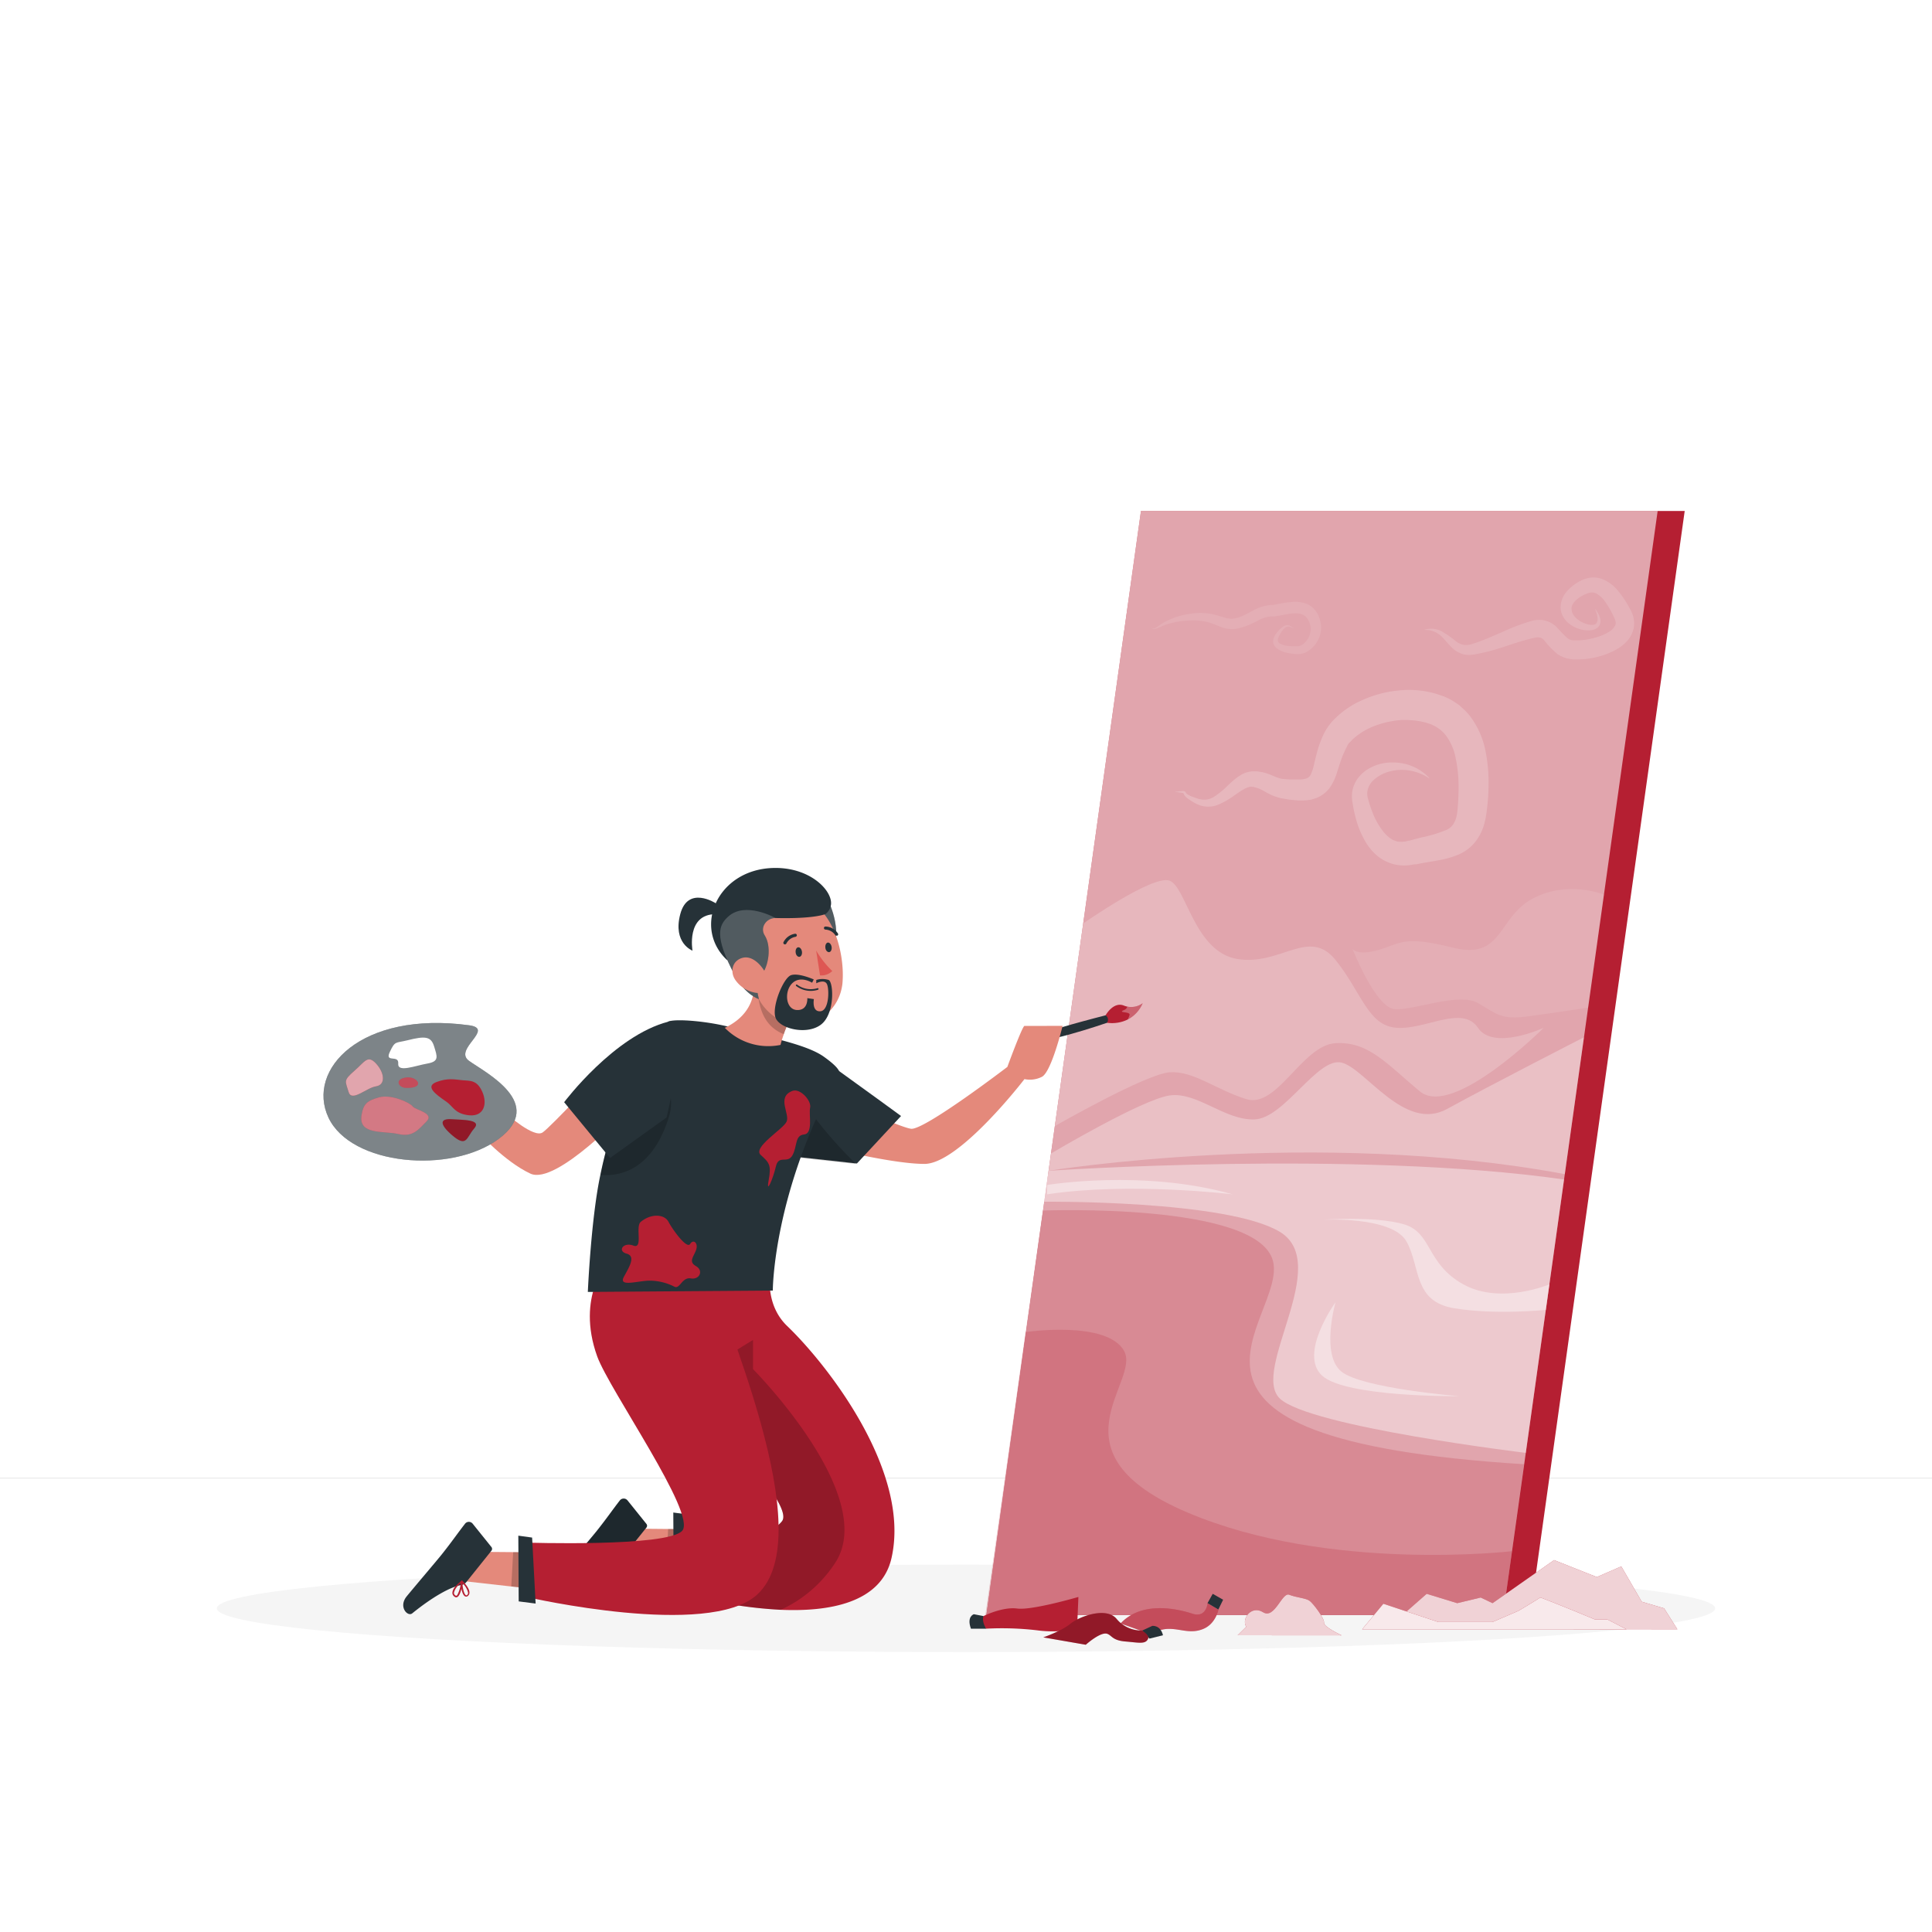 <svg class="animated" id="freepik_stories-artist" xmlns="http://www.w3.org/2000/svg" viewBox="0 0 500 500" version="1.1" xmlns:xlink="http://www.w3.org/1999/xlink" xmlns:svgjs="http://svgjs.com/svgjs"><style>svg#freepik_stories-artist:not(.animated) .animable {opacity: 0;}svg#freepik_stories-artist.animated #el98alhwolqys {animation: 1s 1 forwards cubic-bezier(.36,-0.01,.5,1.38) fadeIn;animation-delay: 0s;}svg#freepik_stories-artist.animated #elro4e1ijicb {animation: 1s 1 forwards cubic-bezier(.36,-0.01,.5,1.38) fadeIn;animation-delay: 0.01s;opacity: 0}svg#freepik_stories-artist.animated #elywfb90neom {animation: 1s 1 forwards cubic-bezier(.36,-0.01,.5,1.38) fadeIn;animation-delay: 0.02s;opacity: 0}svg#freepik_stories-artist.animated #elfvki4zy4z14 {animation: 1s 1 forwards cubic-bezier(.36,-0.01,.5,1.38) fadeIn;animation-delay: 0.031s;opacity: 0}svg#freepik_stories-artist.animated #el36wtw6gxnwy {animation: 1s 1 forwards cubic-bezier(.36,-0.01,.5,1.38) fadeIn;animation-delay: 0.041s;opacity: 0}svg#freepik_stories-artist.animated #elj9o6y3e6acl {animation: 1s 1 forwards cubic-bezier(.36,-0.01,.5,1.38) fadeIn;animation-delay: 0.051s;opacity: 0}svg#freepik_stories-artist.animated #elrrgeej02dy {animation: 1s 1 forwards cubic-bezier(.36,-0.01,.5,1.38) fadeIn;animation-delay: 0.061s;opacity: 0}svg#freepik_stories-artist.animated #elqc8bulce2ec {animation: 1s 1 forwards cubic-bezier(.36,-0.01,.5,1.38) fadeIn;animation-delay: 0.071s;opacity: 0}svg#freepik_stories-artist.animated #ela4en3x27t6r {animation: 1s 1 forwards cubic-bezier(.36,-0.01,.5,1.38) fadeIn;animation-delay: 0.082s;opacity: 0}svg#freepik_stories-artist.animated #el1bz7bm5uym8 {animation: 1s 1 forwards cubic-bezier(.36,-0.01,.5,1.38) fadeIn;animation-delay: 0.092s;opacity: 0}svg#freepik_stories-artist.animated #elbm3gyr3u62v {animation: 1s 1 forwards cubic-bezier(.36,-0.01,.5,1.38) fadeIn;animation-delay: 0.102s;opacity: 0}svg#freepik_stories-artist.animated #el5u2hr4st1g {animation: 1s 1 forwards cubic-bezier(.36,-0.01,.5,1.38) fadeIn;animation-delay: 0.112s;opacity: 0}svg#freepik_stories-artist.animated #elqq5eygjkyge {animation: 1s 1 forwards cubic-bezier(.36,-0.01,.5,1.38) fadeIn;animation-delay: 0.122s;opacity: 0}svg#freepik_stories-artist.animated #el33y4je1koat {animation: 1s 1 forwards cubic-bezier(.36,-0.01,.5,1.38) fadeIn;animation-delay: 0.133s;opacity: 0}svg#freepik_stories-artist.animated #elbytjqnwbla {animation: 1s 1 forwards cubic-bezier(.36,-0.01,.5,1.38) fadeIn;animation-delay: 0.143s;opacity: 0}svg#freepik_stories-artist.animated #elfjmqv5hdtta {animation: 1s 1 forwards cubic-bezier(.36,-0.01,.5,1.38) fadeIn;animation-delay: 0.153s;opacity: 0}svg#freepik_stories-artist.animated #eluu1cy6ed81e {animation: 1s 1 forwards cubic-bezier(.36,-0.01,.5,1.38) fadeIn;animation-delay: 0.163s;opacity: 0}svg#freepik_stories-artist.animated #elbut6uvldbsr {animation: 1s 1 forwards cubic-bezier(.36,-0.01,.5,1.38) fadeIn;animation-delay: 0.173s;opacity: 0}svg#freepik_stories-artist.animated #eld9zpnovrrst {animation: 1s 1 forwards cubic-bezier(.36,-0.01,.5,1.38) fadeIn;animation-delay: 0.184s;opacity: 0}svg#freepik_stories-artist.animated #elo2f6zzdoqo {animation: 1s 1 forwards cubic-bezier(.36,-0.01,.5,1.38) fadeIn;animation-delay: 0.194s;opacity: 0}svg#freepik_stories-artist.animated #el803dobociq2 {animation: 1s 1 forwards cubic-bezier(.36,-0.01,.5,1.38) fadeIn;animation-delay: 0.204s;opacity: 0}svg#freepik_stories-artist.animated #el0uoirisjvj6 {animation: 1s 1 forwards cubic-bezier(.36,-0.01,.5,1.38) fadeIn;animation-delay: 0.214s;opacity: 0}svg#freepik_stories-artist.animated #elr3td6c8j3fh {animation: 1s 1 forwards cubic-bezier(.36,-0.01,.5,1.38) fadeIn;animation-delay: 0.224s;opacity: 0}svg#freepik_stories-artist.animated #el5zzl3n6bc7t {animation: 1s 1 forwards cubic-bezier(.36,-0.01,.5,1.38) fadeIn;animation-delay: 0.235s;opacity: 0}svg#freepik_stories-artist.animated #eleaaw2zpjo2d {animation: 1s 1 forwards cubic-bezier(.36,-0.01,.5,1.38) fadeIn;animation-delay: 0.245s;opacity: 0}svg#freepik_stories-artist.animated #elwxvaciaifec {animation: 1s 1 forwards cubic-bezier(.36,-0.01,.5,1.38) fadeIn;animation-delay: 0.255s;opacity: 0}svg#freepik_stories-artist.animated #elpmxo4j864l {animation: 1s 1 forwards cubic-bezier(.36,-0.01,.5,1.38) fadeIn;animation-delay: 0.265s;opacity: 0}svg#freepik_stories-artist.animated #elrroyll953qn {animation: 1s 1 forwards cubic-bezier(.36,-0.01,.5,1.38) fadeIn;animation-delay: 0.276s;opacity: 0}svg#freepik_stories-artist.animated #elrqvzn9qxdb {animation: 1s 1 forwards cubic-bezier(.36,-0.01,.5,1.38) fadeIn;animation-delay: 0.286s;opacity: 0}svg#freepik_stories-artist.animated #elakgakrtm40q {animation: 1s 1 forwards cubic-bezier(.36,-0.01,.5,1.38) fadeIn;animation-delay: 0.296s;opacity: 0}svg#freepik_stories-artist.animated #elsrvv8gr1nvh {animation: 1s 1 forwards cubic-bezier(.36,-0.01,.5,1.38) fadeIn;animation-delay: 0.306s;opacity: 0}svg#freepik_stories-artist.animated #el37ovf79jwc9 {animation: 1s 1 forwards cubic-bezier(.36,-0.01,.5,1.38) fadeIn;animation-delay: 0.316s;opacity: 0}svg#freepik_stories-artist.animated #el7j0kxtej7a8 {animation: 1s 1 forwards cubic-bezier(.36,-0.01,.5,1.38) fadeIn;animation-delay: 0.327s;opacity: 0}svg#freepik_stories-artist.animated #el42m35pyeymu {animation: 1s 1 forwards cubic-bezier(.36,-0.01,.5,1.38) fadeIn;animation-delay: 0.337s;opacity: 0}svg#freepik_stories-artist.animated #elpprhqmr564 {animation: 1s 1 forwards cubic-bezier(.36,-0.01,.5,1.38) fadeIn;animation-delay: 0.347s;opacity: 0}svg#freepik_stories-artist.animated #elyo8pv32aj3 {animation: 1s 1 forwards cubic-bezier(.36,-0.01,.5,1.38) fadeIn;animation-delay: 0.357s;opacity: 0}svg#freepik_stories-artist.animated #ellc2koi5jkb {animation: 1s 1 forwards cubic-bezier(.36,-0.01,.5,1.38) fadeIn;animation-delay: 0.367s;opacity: 0}svg#freepik_stories-artist.animated #elxo6368hse3n {animation: 1s 1 forwards cubic-bezier(.36,-0.01,.5,1.38) fadeIn;animation-delay: 0.378s;opacity: 0}svg#freepik_stories-artist.animated #elq2z7a5dr64k {animation: 1s 1 forwards cubic-bezier(.36,-0.01,.5,1.38) fadeIn;animation-delay: 0.388s;opacity: 0}svg#freepik_stories-artist.animated #elrauyl8v8rb {animation: 1s 1 forwards cubic-bezier(.36,-0.01,.5,1.38) fadeIn;animation-delay: 0.398s;opacity: 0}svg#freepik_stories-artist.animated #el6o3su22d0dg {animation: 1s 1 forwards cubic-bezier(.36,-0.01,.5,1.38) fadeIn;animation-delay: 0.408s;opacity: 0}svg#freepik_stories-artist.animated #el50pybraon92 {animation: 1s 1 forwards cubic-bezier(.36,-0.01,.5,1.38) fadeIn;animation-delay: 0.418s;opacity: 0}svg#freepik_stories-artist.animated #elpcuvozuvrth {animation: 1s 1 forwards cubic-bezier(.36,-0.01,.5,1.38) fadeIn;animation-delay: 0.429s;opacity: 0}svg#freepik_stories-artist.animated #elkywbghafegs {animation: 1s 1 forwards cubic-bezier(.36,-0.01,.5,1.38) fadeIn;animation-delay: 0.439s;opacity: 0}svg#freepik_stories-artist.animated #el5szbh9wj2t4 {animation: 1s 1 forwards cubic-bezier(.36,-0.01,.5,1.38) fadeIn;animation-delay: 0.449s;opacity: 0}svg#freepik_stories-artist.animated #eld72issamptn {animation: 1s 1 forwards cubic-bezier(.36,-0.01,.5,1.38) fadeIn;animation-delay: 0.459s;opacity: 0}svg#freepik_stories-artist.animated #eliws7wsj5z1 {animation: 1s 1 forwards cubic-bezier(.36,-0.01,.5,1.38) fadeIn;animation-delay: 0.469s;opacity: 0}svg#freepik_stories-artist.animated #el0s9xazaiohv {animation: 1s 1 forwards cubic-bezier(.36,-0.01,.5,1.38) fadeIn;animation-delay: 0.48s;opacity: 0}svg#freepik_stories-artist.animated #elxru1pkseu4 {animation: 1s 1 forwards cubic-bezier(.36,-0.01,.5,1.38) fadeIn;animation-delay: 0.49s;opacity: 0}svg#freepik_stories-artist.animated #ely5hxeboa26m {animation: 1s 1 forwards cubic-bezier(.36,-0.01,.5,1.38) fadeIn;animation-delay: 0.5s;opacity: 0}svg#freepik_stories-artist.animated #el9lqyuh4w3x7 {animation: 1s 1 forwards cubic-bezier(.36,-0.01,.5,1.38) fadeIn;animation-delay: 0.51s;opacity: 0}svg#freepik_stories-artist.animated #elrzbjx0zkmp {animation: 1s 1 forwards cubic-bezier(.36,-0.01,.5,1.38) fadeIn;animation-delay: 0.52s;opacity: 0}svg#freepik_stories-artist.animated #el82do03u80lh {animation: 1s 1 forwards cubic-bezier(.36,-0.01,.5,1.38) fadeIn;animation-delay: 0.531s;opacity: 0}svg#freepik_stories-artist.animated #elh5v08zsgtop {animation: 1s 1 forwards cubic-bezier(.36,-0.01,.5,1.38) fadeIn;animation-delay: 0.541s;opacity: 0}svg#freepik_stories-artist.animated #el6sknwp1xxds {animation: 1s 1 forwards cubic-bezier(.36,-0.01,.5,1.38) fadeIn;animation-delay: 0.551s;opacity: 0}svg#freepik_stories-artist.animated #el922q8rd1s6p {animation: 1s 1 forwards cubic-bezier(.36,-0.01,.5,1.38) fadeIn;animation-delay: 0.561s;opacity: 0}svg#freepik_stories-artist.animated #elc1bzuf265jj {animation: 1s 1 forwards cubic-bezier(.36,-0.01,.5,1.38) fadeIn;animation-delay: 0.571s;opacity: 0}svg#freepik_stories-artist.animated #elufydjrh65 {animation: 1s 1 forwards cubic-bezier(.36,-0.01,.5,1.38) fadeIn;animation-delay: 0.582s;opacity: 0}svg#freepik_stories-artist.animated #el16puy38p18k {animation: 1s 1 forwards cubic-bezier(.36,-0.01,.5,1.38) fadeIn;animation-delay: 0.592s;opacity: 0}svg#freepik_stories-artist.animated #elbswt0a8w4c {animation: 1s 1 forwards cubic-bezier(.36,-0.01,.5,1.38) fadeIn;animation-delay: 0.602s;opacity: 0}svg#freepik_stories-artist.animated #eleslzddob2d6 {animation: 1s 1 forwards cubic-bezier(.36,-0.01,.5,1.38) fadeIn;animation-delay: 0.612s;opacity: 0}svg#freepik_stories-artist.animated #eli68fnqw5tsb {animation: 1s 1 forwards cubic-bezier(.36,-0.01,.5,1.38) fadeIn;animation-delay: 0.622s;opacity: 0}svg#freepik_stories-artist.animated #elpjkr1l7r3di {animation: 1s 1 forwards cubic-bezier(.36,-0.01,.5,1.38) fadeIn;animation-delay: 0.633s;opacity: 0}svg#freepik_stories-artist.animated #elio7o4pda5y {animation: 1s 1 forwards cubic-bezier(.36,-0.01,.5,1.38) fadeIn;animation-delay: 0.643s;opacity: 0}svg#freepik_stories-artist.animated #elt4hytiaouv {animation: 1s 1 forwards cubic-bezier(.36,-0.01,.5,1.38) fadeIn;animation-delay: 0.653s;opacity: 0}svg#freepik_stories-artist.animated #el8amc6uvqntw {animation: 1s 1 forwards cubic-bezier(.36,-0.01,.5,1.38) fadeIn;animation-delay: 0.663s;opacity: 0}svg#freepik_stories-artist.animated #elaelmieuba5h {animation: 1s 1 forwards cubic-bezier(.36,-0.01,.5,1.38) fadeIn;animation-delay: 0.673s;opacity: 0}svg#freepik_stories-artist.animated #ellvaqsqfbdsf {animation: 1s 1 forwards cubic-bezier(.36,-0.01,.5,1.38) fadeIn;animation-delay: 0.684s;opacity: 0}svg#freepik_stories-artist.animated #elixbbrh8azga {animation: 1s 1 forwards cubic-bezier(.36,-0.01,.5,1.38) fadeIn;animation-delay: 0.694s;opacity: 0}svg#freepik_stories-artist.animated #elus66025w9n {animation: 1s 1 forwards cubic-bezier(.36,-0.01,.5,1.38) fadeIn;animation-delay: 0.704s;opacity: 0}svg#freepik_stories-artist.animated #el7io1q3sjrbe {animation: 1s 1 forwards cubic-bezier(.36,-0.01,.5,1.38) fadeIn;animation-delay: 0.714s;opacity: 0}svg#freepik_stories-artist.animated #eliim1ovd1ws {animation: 1s 1 forwards cubic-bezier(.36,-0.01,.5,1.38) fadeIn;animation-delay: 0.724s;opacity: 0}svg#freepik_stories-artist.animated #el6x6vcsr4uvc {animation: 1s 1 forwards cubic-bezier(.36,-0.01,.5,1.38) fadeIn;animation-delay: 0.735s;opacity: 0}svg#freepik_stories-artist.animated #el7pzu229dzkj {animation: 1s 1 forwards cubic-bezier(.36,-0.01,.5,1.38) fadeIn;animation-delay: 0.745s;opacity: 0}svg#freepik_stories-artist.animated #el2xt02o09w19 {animation: 1s 1 forwards cubic-bezier(.36,-0.01,.5,1.38) fadeIn;animation-delay: 0.755s;opacity: 0}svg#freepik_stories-artist.animated #elgahurf7ashh {animation: 1s 1 forwards cubic-bezier(.36,-0.01,.5,1.38) fadeIn;animation-delay: 0.765s;opacity: 0}svg#freepik_stories-artist.animated #elglusik4ai35 {animation: 1s 1 forwards cubic-bezier(.36,-0.01,.5,1.38) fadeIn;animation-delay: 0.776s;opacity: 0}svg#freepik_stories-artist.animated #elumntyppwif {animation: 1s 1 forwards cubic-bezier(.36,-0.01,.5,1.38) fadeIn;animation-delay: 0.786s;opacity: 0}svg#freepik_stories-artist.animated #elu6t1plxzyfl {animation: 1s 1 forwards cubic-bezier(.36,-0.01,.5,1.38) fadeIn;animation-delay: 0.796s;opacity: 0}svg#freepik_stories-artist.animated #elqf0uh94wfqs {animation: 1s 1 forwards cubic-bezier(.36,-0.01,.5,1.38) fadeIn;animation-delay: 0.806s;opacity: 0}svg#freepik_stories-artist.animated #elkthxra4an08 {animation: 1s 1 forwards cubic-bezier(.36,-0.01,.5,1.38) fadeIn;animation-delay: 0.816s;opacity: 0}svg#freepik_stories-artist.animated #elcqk5zcpvmv7 {animation: 1s 1 forwards cubic-bezier(.36,-0.01,.5,1.38) fadeIn;animation-delay: 0.827s;opacity: 0}svg#freepik_stories-artist.animated #eltkirnw2cfo {animation: 1s 1 forwards cubic-bezier(.36,-0.01,.5,1.38) fadeIn;animation-delay: 0.837s;opacity: 0}svg#freepik_stories-artist.animated #el6sdlk3ar3kp {animation: 1s 1 forwards cubic-bezier(.36,-0.01,.5,1.38) fadeIn;animation-delay: 0.847s;opacity: 0}svg#freepik_stories-artist.animated #el2iutliirxd {animation: 1s 1 forwards cubic-bezier(.36,-0.01,.5,1.38) fadeIn;animation-delay: 0.857s;opacity: 0}svg#freepik_stories-artist.animated #elhqudhnwp5ya {animation: 1s 1 forwards cubic-bezier(.36,-0.01,.5,1.38) fadeIn;animation-delay: 0.867s;opacity: 0}svg#freepik_stories-artist.animated #ellw4itea8oa {animation: 1s 1 forwards cubic-bezier(.36,-0.01,.5,1.38) fadeIn;animation-delay: 0.878s;opacity: 0}svg#freepik_stories-artist.animated #elnzvumk9sbdb {animation: 1s 1 forwards cubic-bezier(.36,-0.01,.5,1.38) fadeIn;animation-delay: 0.888s;opacity: 0}svg#freepik_stories-artist.animated #elknrawfgy1um {animation: 1s 1 forwards cubic-bezier(.36,-0.01,.5,1.38) fadeIn;animation-delay: 0.898s;opacity: 0}svg#freepik_stories-artist.animated #ellcq5lu5lfb {animation: 1s 1 forwards cubic-bezier(.36,-0.01,.5,1.38) fadeIn;animation-delay: 0.908s;opacity: 0}svg#freepik_stories-artist.animated #elwfx7rhfk50h {animation: 1s 1 forwards cubic-bezier(.36,-0.01,.5,1.38) fadeIn;animation-delay: 0.918s;opacity: 0}svg#freepik_stories-artist.animated #eldgf7j3s8jr {animation: 1s 1 forwards cubic-bezier(.36,-0.01,.5,1.38) fadeIn;animation-delay: 0.929s;opacity: 0}svg#freepik_stories-artist.animated #elkx7204to95c {animation: 1s 1 forwards cubic-bezier(.36,-0.01,.5,1.38) fadeIn;animation-delay: 0.939s;opacity: 0}svg#freepik_stories-artist.animated #el6xghfnylqc4 {animation: 1s 1 forwards cubic-bezier(.36,-0.01,.5,1.38) fadeIn;animation-delay: 0.949s;opacity: 0}svg#freepik_stories-artist.animated #el2w5idqvc1f4 {animation: 1s 1 forwards cubic-bezier(.36,-0.01,.5,1.38) fadeIn;animation-delay: 0.959s;opacity: 0}svg#freepik_stories-artist.animated #eltcec5q91rsc {animation: 1s 1 forwards cubic-bezier(.36,-0.01,.5,1.38) fadeIn;animation-delay: 0.969s;opacity: 0}svg#freepik_stories-artist.animated #el5xb1drjp277 {animation: 1s 1 forwards cubic-bezier(.36,-0.01,.5,1.38) fadeIn;animation-delay: 0.98s;opacity: 0}svg#freepik_stories-artist.animated #elcj4djmbf17 {animation: 1s 1 forwards cubic-bezier(.36,-0.01,.5,1.38) fadeIn;animation-delay: 0.99s;opacity: 0}svg#freepik_stories-artist.animated #freepik--background-complete--inject-1 {animation: 1s 1 forwards cubic-bezier(.36,-0.01,.5,1.38) fadeIn,6s Infinite  linear wind;animation-delay: 0s,1s;}svg#freepik_stories-artist.animated #freepik--Artwork--inject-1 {animation: 1s 1 forwards cubic-bezier(.36,-0.01,.5,1.38) slideRight,1.5s Infinite  linear wind;animation-delay: 0s,1s;}svg#freepik_stories-artist.animated #freepik--Character--inject-1 {animation: 1s 1 forwards cubic-bezier(.36,-0.01,.5,1.38) slideLeft,1.5s Infinite  linear floating;animation-delay: 0s,1s;}            @keyframes fadeIn {                0% {                    opacity: 0;                }                100% {                    opacity: 1;                }            }                    @keyframes wind {                0% {                    transform: rotate( 0deg );                }                25% {                    transform: rotate( 1deg );                }                75% {                    transform: rotate( -1deg );                }            }                    @keyframes slideRight {                0% {                    opacity: 0;                    transform: translateX(30px);                }                100% {                    opacity: 1;                    transform: translateX(0);                }            }                    @keyframes slideLeft {                0% {                    opacity: 0;                    transform: translateX(-30px);                }                100% {                    opacity: 1;                    transform: translateX(0);                }            }                    @keyframes floating {                0% {                    opacity: 1;                    transform: translateY(0px);                }                50% {                    transform: translateY(-10px);                }                100% {                    opacity: 1;                    transform: translateY(0px);                }            }        </style><g id="freepik--background-complete--inject-1" class="animable" style="transform-origin: 250px 228.23px;"><rect y="382.4" width="500" height="0.25" style="fill: rgb(235, 235, 235); transform-origin: 250px 382.525px;" id="el98alhwolqys" class="animable"></rect><rect x="416.78" y="398.49" width="33.12" height="0.25" style="fill: rgb(235, 235, 235); transform-origin: 433.34px 398.615px;" id="elro4e1ijicb" class="animable"></rect><rect x="322.53" y="401.21" width="8.69" height="0.25" style="fill: rgb(235, 235, 235); transform-origin: 326.875px 401.335px;" id="elywfb90neom" class="animable"></rect><rect x="396.59" y="389.21" width="19.19" height="0.25" style="fill: rgb(235, 235, 235); transform-origin: 406.185px 389.335px;" id="elfvki4zy4z14" class="animable"></rect><rect x="52.46" y="390.89" width="43.19" height="0.25" style="fill: rgb(235, 235, 235); transform-origin: 74.055px 391.015px;" id="el36wtw6gxnwy" class="animable"></rect><rect x="104.56" y="390.89" width="6.33" height="0.25" style="fill: rgb(235, 235, 235); transform-origin: 107.725px 391.015px;" id="elj9o6y3e6acl" class="animable"></rect><rect x="131.47" y="395.11" width="93.68" height="0.25" style="fill: rgb(235, 235, 235); transform-origin: 178.31px 395.235px;" id="elrrgeej02dy" class="animable"></rect><path d="M237,337.8H43.91a5.71,5.71,0,0,1-5.7-5.71V60.66A5.71,5.71,0,0,1,43.91,55H237a5.71,5.71,0,0,1,5.71,5.71V332.09A5.71,5.71,0,0,1,237,337.8ZM43.91,55.2a5.46,5.46,0,0,0-5.45,5.46V332.09a5.46,5.46,0,0,0,5.45,5.46H237a5.47,5.47,0,0,0,5.46-5.46V60.66A5.47,5.47,0,0,0,237,55.2Z" style="fill: rgb(235, 235, 235); transform-origin: 140.46px 196.4px;" id="elqc8bulce2ec" class="animable"></path><path d="M453.31,337.8H260.21a5.72,5.72,0,0,1-5.71-5.71V60.66A5.72,5.72,0,0,1,260.21,55h193.1A5.71,5.71,0,0,1,459,60.66V332.09A5.71,5.71,0,0,1,453.31,337.8ZM260.21,55.2a5.47,5.47,0,0,0-5.46,5.46V332.09a5.47,5.47,0,0,0,5.46,5.46h193.1a5.47,5.47,0,0,0,5.46-5.46V60.66a5.47,5.47,0,0,0-5.46-5.46Z" style="fill: rgb(235, 235, 235); transform-origin: 356.75px 196.4px;" id="ela4en3x27t6r" class="animable"></path><path d="M420.85,349.65c.15-1,3.65-25.18-3.36-33.51a7.61,7.61,0,0,0-5.83-2.87c-14.15-.33-16.08,11-16.1,11.15l1.67.26c.06-.41,1.74-10,14.39-9.72a5.86,5.86,0,0,1,4.57,2.26c6.53,7.76,3,31.93,3,32.18Z" style="fill: rgb(235, 235, 235); transform-origin: 408.708px 331.456px;" id="el1bz7bm5uym8" class="animable"></path><path d="M421.7,348.54l1.69-.05c0-.22-.56-22.25,10.29-26.8,10.64-4.46,15.42,4.71,15.62,5.1l1.51-.76c-.05-.11-5.67-11-17.78-5.9C421.11,325.13,421.67,347.59,421.7,348.54Z" style="fill: rgb(235, 235, 235); transform-origin: 436.249px 333.656px;" id="elbm3gyr3u62v" class="animable"></path><path d="M421.65,350.28c0-.36.1-35.2,6.9-45.38,6.52-9.79,17-5.18,17.48-5l.7-1.54c-.12-.05-12.26-5.41-19.59,5.58-7.07,10.61-7.18,44.86-7.18,46.31Z" style="fill: rgb(235, 235, 235); transform-origin: 433.345px 323.645px;" id="el5u2hr4st1g" class="animable"></path><path d="M409.64,314.11s6.18,2.27,4.34,7.65S392.6,336,392.6,336s-8.18-7.5-.66-19.7S409.47,310.26,409.64,314.11Z" style="fill: rgb(224, 224, 224); transform-origin: 401.541px 322.549px;" id="elqq5eygjkyge" class="animable"></path><path d="M428.85,303.06s-4.38-.47-4-3.14,17.05-9.55,26.91,1.57c0,0-6.31,10.84-15.43,11S428.85,303.06,428.85,303.06Z" style="fill: rgb(224, 224, 224); transform-origin: 438.293px 303.925px;" id="el33y4je1koat" class="animable"></path><path d="M433.36,320.91s-3-2.44.24-3.64,19.3-.85,19.46,15c0,0-18.67,3.11-21-2.94S433.36,320.91,433.36,320.91Z" style="fill: rgb(224, 224, 224); transform-origin: 442.17px 324.958px;" id="elbytjqnwbla" class="animable"></path><polygon points="406.32 382 435.3 382 438.42 350.27 403.19 350.27 406.32 382" style="fill: rgb(235, 235, 235); transform-origin: 420.805px 366.135px;" id="elfjmqv5hdtta" class="animable"></polygon><g id="eluu1cy6ed81e"><rect x="401.65" y="346.77" width="38.32" height="7" style="fill: rgb(224, 224, 224); transform-origin: 420.81px 350.27px; transform: rotate(180deg);" class="animable"></rect></g><rect x="186" y="56" width="98" height="122" style="fill: rgb(230, 230, 230); transform-origin: 235px 117px;" id="elbut6uvldbsr" class="animable"></rect><rect x="196" y="66" width="78" height="102" style="fill: rgb(235, 235, 235); transform-origin: 235px 117px;" id="eld9zpnovrrst" class="animable"></rect><rect x="216" y="86" width="38" height="62" style="fill: rgb(224, 224, 224); transform-origin: 235px 117px;" id="elo2f6zzdoqo" class="animable"></rect><polygon points="254 86 232.66 112.5 241.57 121.5 216 148 254 148 246.5 110 254 86" style="fill: rgb(230, 230, 230); transform-origin: 235px 117px;" id="el803dobociq2" class="animable"></polygon><polygon points="216 86 229.94 102 222.97 112 216 86" style="fill: rgb(230, 230, 230); transform-origin: 222.97px 99px;" id="el0uoirisjvj6" class="animable"></polygon><rect x="82" y="260" width="36" height="45" style="fill: rgb(240, 240, 240); transform-origin: 100px 282.5px;" id="elr3td6c8j3fh" class="animable"></rect><rect x="82" y="259" width="37" height="6" style="fill: rgb(224, 224, 224); transform-origin: 100.5px 262px;" id="el5zzl3n6bc7t" class="animable"></rect><rect x="81" y="263" width="39" height="3" style="fill: rgb(235, 235, 235); transform-origin: 100.5px 264.5px;" id="eleaaw2zpjo2d" class="animable"></rect><path d="M118,274.73v3.61c-2.74-5.37-11.58-11-15.3-13a1,1,0,1,1,.93-1.76C104.14,263.89,113.25,268.76,118,274.73Z" style="fill: rgb(240, 240, 240); transform-origin: 110.04px 270.877px;" id="elwxvaciaifec" class="animable"></path><path d="M118,287v-3a4.6,4.6,0,0,0,.82-2.95,6.74,6.74,0,0,0-.82-2.72c-2.74-5.37-11.58-11-15.3-13a1,1,0,1,1,.93-1.76c.51.27,9.62,5.14,14.37,11.11a11.5,11.5,0,0,1,2.82,6.21A7.21,7.21,0,0,1,118,287Z" style="fill: rgb(224, 224, 224); transform-origin: 111.455px 275.202px;" id="elpmxo4j864l" class="animable"></path><rect x="133" y="273" width="27" height="32" style="fill: rgb(240, 240, 240); transform-origin: 146.5px 289px;" id="elrroyll953qn" class="animable"></rect><g id="elrqvzn9qxdb"><rect x="128" y="268" width="27" height="3" style="fill: rgb(224, 224, 224); transform-origin: 141.5px 269.5px; transform: rotate(-15.709deg);" class="animable"></rect></g><rect x="132" y="273" width="29" height="3" style="fill: rgb(235, 235, 235); transform-origin: 146.5px 274.5px;" id="elakgakrtm40q" class="animable"></rect><path d="M160,282.2v2.72c-2-4-8.79-8.27-11.59-9.76a.75.75,0,0,1-.35-1,.81.81,0,0,1,1.07-.31C149.51,274,156,277.71,160,282.2Z" style="fill: rgb(240, 240, 240); transform-origin: 153.993px 279.34px;" id="elsrvv8gr1nvh" class="animable"></path><path d="M160,291.42v-2.23c0-.69.6-1.43.55-2.22a5.25,5.25,0,0,0-.65-2.05c-2.06-4-8.74-8.27-11.54-9.76a.74.74,0,1,1,.69-1.32c.38.2,7.24,3.87,10.82,8.36a8.88,8.88,0,0,1,2.19,4.68C162.16,288.58,161,290.11,160,291.42Z" style="fill: rgb(224, 224, 224); transform-origin: 155.013px 282.588px;" id="el37ovf79jwc9" class="animable"></path><rect x="48" y="271" width="27" height="34" style="fill: rgb(224, 224, 224); transform-origin: 61.5px 288px;" id="el7j0kxtej7a8" class="animable"></rect><rect x="48" y="270" width="27" height="5" style="fill: rgb(224, 224, 224); transform-origin: 61.5px 272.5px;" id="el42m35pyeymu" class="animable"></rect><rect x="47" y="273" width="29" height="3" style="fill: rgb(235, 235, 235); transform-origin: 61.5px 274.5px;" id="elpprhqmr564" class="animable"></rect><path d="M48,282.2v2.72c2-4,8.82-8.27,11.62-9.76a.77.77,0,0,0,.37-1,.83.83,0,0,0-1.09-.31C58.51,274,52,277.71,48,282.2Z" style="fill: rgb(240, 240, 240); transform-origin: 54.027px 279.339px;" id="elyo8pv32aj3" class="animable"></path><path d="M48,291.42v-2.23c0-.69-.57-1.43-.52-2.22a5.3,5.3,0,0,1,.67-2.05c2.06-4,8.75-8.27,11.55-9.76a.75.75,0,0,0,.33-1,.74.74,0,0,0-1-.31c-.39.2-7.25,3.87-10.82,8.36A8.88,8.88,0,0,0,46,286.88C45.87,288.58,47,290.11,48,291.42Z" style="fill: rgb(235, 235, 235); transform-origin: 53.049px 282.592px;" id="ellc2koi5jkb" class="animable"></path><rect x="184" y="262" width="36" height="43" style="fill: rgb(240, 240, 240); transform-origin: 202px 283.5px;" id="elxo6368hse3n" class="animable"></rect><rect x="182" y="263" width="39" height="3" style="fill: rgb(235, 235, 235); transform-origin: 201.5px 264.5px;" id="elq2z7a5dr64k" class="animable"></rect><path d="M184,274.73v3.61c3-5.37,11.5-11,15.22-13a1,1,0,0,0,.38-1.35.93.93,0,0,0-1.29-.41C197.8,263.89,189,268.76,184,274.73Z" style="fill: rgb(240, 240, 240); transform-origin: 191.862px 270.901px;" id="elrauyl8v8rb" class="animable"></path><path d="M184,287v-3a3.18,3.18,0,0,1-.9-2.95,6.65,6.65,0,0,1,.78-2.72c2.74-5.37,11.55-11,15.27-13a1,1,0,1,0-.94-1.76c-.51.27-9.62,5.14-14.37,11.11a11.35,11.35,0,0,0-2.74,6.21A7.32,7.32,0,0,0,184,287Z" style="fill: rgb(224, 224, 224); transform-origin: 190.418px 275.209px;" id="el6o3su22d0dg" class="animable"></path><path d="M238.57,278c6.5,8.06,6.36,19-.3,24.33s-17.34,3.19-23.84-4.87-6.36-19,.3-24.33S232.07,270,238.57,278Z" style="fill: rgb(224, 224, 224); transform-origin: 226.5px 287.738px;" id="el50pybraon92" class="animable"></path><rect x="89" y="337" width="36" height="45" style="fill: rgb(240, 240, 240); transform-origin: 107px 359.5px;" id="elpcuvozuvrth" class="animable"></rect><rect x="89" y="336" width="37" height="6" style="fill: rgb(224, 224, 224); transform-origin: 107.5px 339px;" id="elkywbghafegs" class="animable"></rect><rect x="88" y="340" width="39" height="3" style="fill: rgb(235, 235, 235); transform-origin: 107.5px 341.5px;" id="el5szbh9wj2t4" class="animable"></rect><path d="M125,351.73v3.61c-2.74-5.37-11.58-11-15.3-13a1,1,0,1,1,.93-1.76C111.14,340.89,120.25,345.76,125,351.73Z" style="fill: rgb(240, 240, 240); transform-origin: 117.04px 347.877px;" id="eld72issamptn" class="animable"></path><path d="M125,364v-3a4.6,4.6,0,0,0,.82-2.95,6.74,6.74,0,0,0-.82-2.72c-2.74-5.37-11.58-11-15.3-13a1,1,0,1,1,.93-1.76c.51.27,9.62,5.14,14.37,11.11a11.5,11.5,0,0,1,2.82,6.21A7.21,7.21,0,0,1,125,364Z" style="fill: rgb(224, 224, 224); transform-origin: 118.455px 352.202px;" id="eliws7wsj5z1" class="animable"></path><rect x="140" y="348" width="27" height="34" style="fill: rgb(240, 240, 240); transform-origin: 153.5px 365px;" id="el0s9xazaiohv" class="animable"></rect><rect x="140" y="347" width="28" height="5" style="fill: rgb(224, 224, 224); transform-origin: 154px 349.5px;" id="elxru1pkseu4" class="animable"></rect><rect x="139" y="350" width="29" height="3" style="fill: rgb(235, 235, 235); transform-origin: 153.5px 351.5px;" id="ely5hxeboa26m" class="animable"></rect><path d="M167,359.2v2.72c-2-4-8.79-8.27-11.59-9.76a.75.75,0,0,1-.35-1,.81.81,0,0,1,1.07-.31C156.51,351,163,354.71,167,359.2Z" style="fill: rgb(240, 240, 240); transform-origin: 160.993px 356.34px;" id="el9lqyuh4w3x7" class="animable"></path><path d="M167,368.42v-2.23c0-.69.6-1.43.55-2.22a5.25,5.25,0,0,0-.65-2.05c-2.06-4-8.74-8.27-11.54-9.76a.74.74,0,1,1,.69-1.32c.38.2,7.24,3.87,10.82,8.36a8.88,8.88,0,0,1,2.19,4.68C169.16,365.58,168,367.11,167,368.42Z" style="fill: rgb(224, 224, 224); transform-origin: 162.013px 359.588px;" id="elrzbjx0zkmp" class="animable"></path><rect x="55" y="348" width="27" height="34" style="fill: rgb(240, 240, 240); transform-origin: 68.5px 365px;" id="el82do03u80lh" class="animable"></rect><rect x="54" y="347" width="28" height="5" style="fill: rgb(224, 224, 224); transform-origin: 68px 349.5px;" id="elh5v08zsgtop" class="animable"></rect><rect x="54" y="350" width="29" height="3" style="fill: rgb(235, 235, 235); transform-origin: 68.5px 351.5px;" id="el6sknwp1xxds" class="animable"></rect><path d="M55,359.2v2.72c2-4,8.82-8.27,11.62-9.76a.77.77,0,0,0,.37-1,.83.83,0,0,0-1.09-.31C65.51,351,59,354.71,55,359.2Z" style="fill: rgb(240, 240, 240); transform-origin: 61.027px 356.339px;" id="el922q8rd1s6p" class="animable"></path><path d="M55,368.42v-2.23c0-.69-.57-1.43-.52-2.22a5.3,5.3,0,0,1,.67-2.05c2.06-4,8.75-8.27,11.55-9.76a.75.75,0,0,0,.33-1,.74.74,0,0,0-1-.31c-.39.2-7.25,3.87-10.82,8.36A8.88,8.88,0,0,0,53,363.88C52.87,365.58,54,367.11,55,368.42Z" style="fill: rgb(224, 224, 224); transform-origin: 60.049px 359.592px;" id="elc1bzuf265jj" class="animable"></path><rect x="180" y="337" width="36" height="45" style="fill: rgb(240, 240, 240); transform-origin: 198px 359.5px;" id="elufydjrh65" class="animable"></rect><rect x="180" y="336" width="37" height="6" style="fill: rgb(224, 224, 224); transform-origin: 198.5px 339px;" id="el16puy38p18k" class="animable"></rect><rect x="179" y="340" width="39" height="3" style="fill: rgb(235, 235, 235); transform-origin: 198.5px 341.5px;" id="elbswt0a8w4c" class="animable"></rect><path d="M200.66,341.09c-.39-.86-9.74-21.09-27.74-19.7-3.59.28-5.77,1.52-6.5,3.69-2,5.88,8.58,16.73,13.58,21.45v-2.79c-5.54-5.45-13-14-11.68-18,.45-1.33,2.05-2.11,4.76-2.32,16.61-1.28,25.67,18.32,25.76,18.52a1,1,0,1,0,1.82-.82Z" style="fill: rgb(224, 224, 224); transform-origin: 183.473px 333.926px;" id="eleslzddob2d6" class="animable"></path><rect x="70" y="353" width="23" height="29" style="fill: rgb(224, 224, 224); transform-origin: 81.5px 367.5px;" id="eli68fnqw5tsb" class="animable"></rect><rect x="70" y="352" width="24" height="4" style="fill: rgb(240, 240, 240); transform-origin: 82px 354px;" id="elpjkr1l7r3di" class="animable"></rect><rect x="69" y="355" width="26" height="2" style="fill: rgb(245, 245, 245); transform-origin: 82px 356px;" id="elio7o4pda5y" class="animable"></rect><path d="M83.38,355.66c-.25-.56-6.27-13.58-17.86-12.68-2.31.18-3.72,1-4.18,2.37-1.26,3.79,5.52,10.77,8.74,13.81v-1.79c-3.57-3.51-8.39-9-7.52-11.61.29-.86,1.32-1.36,3.06-1.5,10.7-.82,16.53,11.8,16.59,11.93a.64.64,0,0,0,.85.32A.64.64,0,0,0,83.38,355.66Z" style="fill: rgb(224, 224, 224); transform-origin: 72.312px 351.048px;" id="elt4hytiaouv" class="animable"></path><rect x="108" y="348" width="27" height="34" style="fill: rgb(230, 230, 230); transform-origin: 121.5px 365px;" id="el8amc6uvqntw" class="animable"></rect><rect x="107" y="347" width="28" height="5" style="fill: rgb(224, 224, 224); transform-origin: 121px 349.5px;" id="elaelmieuba5h" class="animable"></rect><rect x="107" y="350" width="29" height="3" style="fill: rgb(245, 245, 245); transform-origin: 121.5px 351.5px;" id="ellvaqsqfbdsf" class="animable"></rect><path d="M108,359.2v2.72c2-4,8.82-8.27,11.62-9.76a.77.77,0,0,0,.37-1,.83.83,0,0,0-1.09-.31C118.51,351,112,354.71,108,359.2Z" style="fill: rgb(240, 240, 240); transform-origin: 114.027px 356.339px;" id="elixbbrh8azga" class="animable"></path><path d="M108,368.42v-2.23c0-.69-.57-1.43-.52-2.22a5.3,5.3,0,0,1,.67-2.05c2.06-4,8.75-8.27,11.55-9.76a.75.75,0,0,0,.33-1,.74.74,0,0,0-1-.31c-.39.2-7.25,3.87-10.82,8.36a8.88,8.88,0,0,0-2.23,4.68C105.87,365.58,107,367.11,108,368.42Z" style="fill: rgb(250, 250, 250); transform-origin: 113.04px 359.592px;" id="elus66025w9n" class="animable"></path><rect x="213" y="353" width="23" height="29" style="fill: rgb(224, 224, 224); transform-origin: 224.5px 367.5px;" id="el7io1q3sjrbe" class="animable"></rect><rect x="212" y="352" width="24" height="4" style="fill: rgb(240, 240, 240); transform-origin: 224px 354px;" id="eliim1ovd1ws" class="animable"></rect><rect x="211" y="355" width="26" height="2" style="fill: rgb(245, 245, 245); transform-origin: 224px 356px;" id="el6x6vcsr4uvc" class="animable"></rect><path d="M222.8,355.66c.25-.56,6.27-13.58,17.86-12.68,2.31.18,3.72,1,4.19,2.37,1.26,3.79-5.53,10.77-8.75,13.81v-1.79c3.57-3.51,8.39-9,7.52-11.61-.28-.86-1.31-1.36-3.06-1.5-10.69-.82-16.53,11.8-16.59,11.93a.64.64,0,1,1-1.17-.53Z" style="fill: rgb(224, 224, 224); transform-origin: 233.873px 351.048px;" id="el7pzu229dzkj" class="animable"></path><rect x="33" y="312" width="9" height="70" style="fill: rgb(235, 235, 235); transform-origin: 37.5px 347px;" id="el2xt02o09w19" class="animable"></rect><rect x="263" y="312" width="9" height="70" style="fill: rgb(235, 235, 235); transform-origin: 267.5px 347px;" id="elgahurf7ashh" class="animable"></rect><rect x="23" y="305" width="259" height="12" style="fill: rgb(224, 224, 224); transform-origin: 152.5px 311px;" id="elglusik4ai35" class="animable"></rect><rect x="67" y="107" width="98" height="122" style="fill: rgb(230, 230, 230); transform-origin: 116px 168px;" id="elumntyppwif" class="animable"></rect><rect x="77" y="117" width="78" height="102" style="fill: rgb(235, 235, 235); transform-origin: 116px 168px;" id="elu6t1plxzyfl" class="animable"></rect><path d="M135,142.91c-10.35-13.47-43.94-14.41-44.47,7.59s12.5-.5,22.24,4.5S133.5,177,140,168,143,153.31,135,142.91Z" style="fill: rgb(230, 230, 230); transform-origin: 116.951px 151.935px;" id="elqf0uh94wfqs" class="animable"></path><path d="M120.5,172c12.92,2.47,18.14,15.5,4.07,21s-33.07,1.75-23.07-2.62S112.65,170.5,120.5,172Z" style="fill: rgb(230, 230, 230); transform-origin: 115.828px 183.822px;" id="elkthxra4an08" class="animable"></path><path d="M111.5,171.23a5.75,5.75,0,1,1-5.75-5.75A5.75,5.75,0,0,1,111.5,171.23Z" style="fill: rgb(245, 245, 245); transform-origin: 105.75px 171.23px;" id="elcqk5zcpvmv7" class="animable"></path><rect x="349" y="96" width="3" height="10" style="fill: rgb(224, 224, 224); transform-origin: 350.5px 101px;" id="eltkirnw2cfo" class="animable"></rect><rect x="409" y="96" width="3" height="10" style="fill: rgb(224, 224, 224); transform-origin: 410.5px 101px;" id="el6sdlk3ar3kp" class="animable"></rect><rect x="330" y="93" width="102" height="6" style="fill: rgb(230, 230, 230); transform-origin: 381px 96px;" id="el2iutliirxd" class="animable"></rect><rect x="343" y="78" width="14" height="15" style="fill: rgb(235, 235, 235); transform-origin: 350px 85.5px;" id="elhqudhnwp5ya" class="animable"></rect><rect x="343" y="77" width="14" height="3" style="fill: rgb(230, 230, 230); transform-origin: 350px 78.5px;" id="ellw4itea8oa" class="animable"></rect><rect x="342" y="78" width="16" height="1" style="fill: rgb(224, 224, 224); transform-origin: 350px 78.5px;" id="elnzvumk9sbdb" class="animable"></rect><rect x="360" y="84" width="8" height="9" style="fill: rgb(235, 235, 235); transform-origin: 364px 88.5px;" id="elknrawfgy1um" class="animable"></rect><rect x="360" y="83" width="8" height="2" style="fill: rgb(230, 230, 230); transform-origin: 364px 84px;" id="ellcq5lu5lfb" class="animable"></rect><rect x="379" y="63" width="1" height="25" style="fill: rgb(235, 235, 235); transform-origin: 379.5px 75.5px;" id="elwfx7rhfk50h" class="animable"></rect><path d="M379,57.58s3.08,4.09.5,6.34C379.5,63.92,376.5,62.25,379,57.58Z" style="fill: rgb(235, 235, 235); transform-origin: 379.268px 60.75px;" id="eldgf7j3s8jr" class="animable"></path><polygon points="383.38 82.42 385.67 64 387 64 384.58 83 383.38 82.42" style="fill: rgb(235, 235, 235); transform-origin: 385.19px 73.5px;" id="elkx7204to95c" class="animable"></polygon><path d="M385.62,64a5.1,5.1,0,0,1,0-4.61l3.55.74S388.82,63,387,64Z" style="fill: rgb(235, 235, 235); transform-origin: 387.12px 61.695px;" id="el6xghfnylqc4" class="animable"></path><path d="M383.38,85.5l-.71-19.17s1-2.16.35-3.33l-1-.25a2.9,2.9,0,0,0-.42,3.42L382.27,86Z" style="fill: rgb(235, 235, 235); transform-origin: 382.303px 74.375px;" id="el2w5idqvc1f4" class="animable"></path><rect x="376" y="76" width="12" height="17" style="fill: rgb(224, 224, 224); transform-origin: 382px 84.5px;" id="eltcec5q91rsc" class="animable"></rect><polygon points="421.33 93 398 93 398 91 401.96 90.79 417.15 88.56 421.33 93" style="fill: rgb(230, 230, 230); transform-origin: 409.665px 90.78px;" id="el5xb1drjp277" class="animable"></polygon><path d="M402,93h-4V91l4-.21S403.42,92.08,402,93Z" style="fill: rgb(224, 224, 224); transform-origin: 400.316px 91.895px;" id="elcj4djmbf17" class="animable"></path></g><g id="freepik--Shadow--inject-1" class="animable" style="transform-origin: 250px 416.24px;"><ellipse id="freepik--path--inject-1" cx="250" cy="416.24" rx="193.89" ry="11.32" style="fill: rgb(245, 245, 245); transform-origin: 250px 416.24px;" class="animable"></ellipse></g><g id="freepik--Artwork--inject-1" class="animable" style="transform-origin: 343.451px 278.95px;"><polygon points="436 132.24 396 417.95 255.28 417.95 295.28 132.24 436 132.24" style="fill: rgb(181, 31, 50); transform-origin: 345.64px 275.095px;" id="el9mdr5r0kvxr" class="animable"></polygon><g id="el2gg1hqqwoa2"><polygon points="429 132.24 389 417.95 255.28 417.95 295.28 132.24 429 132.24" style="fill: rgb(255, 255, 255); opacity: 0.6; isolation: isolate; transform-origin: 342.14px 275.095px;" class="animable"></polygon></g><g id="el29kcha7nbr"><path d="M269.9,313.29s55.53-2.19,59.53,13-40.54,46.07,65,52.65L389,418H255Z" style="fill: rgb(181, 31, 50); opacity: 0.2; isolation: isolate; transform-origin: 324.715px 365.59px;" class="animable"></path></g><g id="el6obiinstq27"><path d="M271.37,303s69.06-11.21,133.6.87l4.95-35.42S385.5,280.94,374.5,287s-21.1-10.47-27.3-12-14.77,14.39-22.49,14.7-14.88-7.2-22-6.2-30.67,15-30.67,15Z" style="fill: rgb(255, 255, 255); opacity: 0.3; isolation: isolate; transform-origin: 340.645px 286.16px;" class="animable"></path></g><g id="elz4ll20zkita"><path d="M280.33,239s18-12.65,22.34-11.09,6.42,18.52,17.63,20.29,18.48-8.27,25.34.25S354,265.5,361.5,266s17-6,21,0,17,0,17,0-23.5,23.47-32,16.47-13.22-13-21.86-12.5-15.09,17-23.11,14.48-13.7-7.39-19.86-6.94S273,291.42,273,291.42Z" style="fill: rgb(255, 255, 255); opacity: 0.2; isolation: isolate; transform-origin: 336.25px 259.598px;" class="animable"></path></g><g id="el8476awdcwrg"><path d="M370,201.5l-.44-.27a10.8,10.8,0,0,0-1.3-.72,12.82,12.82,0,0,0-5.27-1.27,12.45,12.45,0,0,0-3.71.51,9.85,9.85,0,0,0-3.65,2,5,5,0,0,0-1.8,3.49,4.82,4.82,0,0,0,.1,1c0,.16.06.33.12.5l.2.72c.28,1,.56,1.78.92,2.72a19,19,0,0,0,2.8,5,10.51,10.51,0,0,0,1.9,1.83,5.69,5.69,0,0,0,2.09.83,4.91,4.91,0,0,0,.55,0,1.76,1.76,0,0,0,.56,0,5.87,5.87,0,0,1,.59-.05l.62-.16.31-.07.08,0,.15,0,.22-.07.9-.26c.6-.17,1.3-.34,1.93-.5a34.4,34.4,0,0,0,6.59-2,4.14,4.14,0,0,0,1.65-1.43A6.21,6.21,0,0,0,377,211a14.29,14.29,0,0,0,.22-1.56l.15-1.95c.06-1.24.12-2.51.11-3.79a35.33,35.33,0,0,0-.73-7.38,14.28,14.28,0,0,0-2.56-6,8.35,8.35,0,0,0-1-1.07l-.53-.48-.59-.4a7,7,0,0,0-1.26-.7l-.17-.09-.08,0,0,0,.15,0-.49-.17-1-.34a4.77,4.77,0,0,0-.79-.2l-.7-.17c-.51-.09-1.11-.16-1.66-.25l-1.72-.11-1.74,0a24.48,24.48,0,0,0-6.8,1.5,17.72,17.72,0,0,0-5.54,3.32c-.4.32-.63.7-1,1s-.51.69-.71,1.11l-.44.85-.31.7c-.21.41-.41,1-.62,1.51-.39,1.07-.73,2.22-1.15,3.48a13.8,13.8,0,0,1-2,4.2,10.78,10.78,0,0,1-1,1.06,8.15,8.15,0,0,1-1.18.87,7.67,7.67,0,0,1-1.26.61c-.41.14-.83.27-1.24.38a13,13,0,0,1-2.24.23H336l-.85-.08c-.57-.06-1.09-.09-1.69-.17l-2-.35c-.64-.16-1.27-.37-1.88-.58a17.87,17.87,0,0,1-1.69-.82l-1.28-.71c-.38-.18-.72-.34-1.1-.48l-.6-.17-.3-.08-.14-.05-.08,0,.2,0h0l-.73-.06h-.11l-.05,0h-.1s-.23,0-.38.08a2.15,2.15,0,0,0-.49.16l-.51.22-.52.3c-.7.39-1.4.89-2.1,1.37a20.26,20.26,0,0,1-4.41,2.54,6.75,6.75,0,0,1-4.61.15c-.32-.13-.63-.24-.94-.38l-.74-.41a14.1,14.1,0,0,1-1.34-.87,3.92,3.92,0,0,1-1.05-1c-.13-.2-.23-.53-.18-.47s-.22-.09-.35-.11c-1.28-.18-2-.25-2-.25l.51-.06c.34,0,.83-.11,1.51-.15a1.28,1.28,0,0,1,.66.11,1.06,1.06,0,0,1,.26.34.83.83,0,0,0,.13.18,3.66,3.66,0,0,0,1,.61c.41.19.86.34,1.36.52l.8.27.76.15a4.76,4.76,0,0,0,3.25-.72,21.51,21.51,0,0,0,3.44-2.81c.63-.59,1.28-1.21,2.07-1.84l.61-.47.7-.45a5.82,5.82,0,0,1,.79-.41,4,4,0,0,1,1-.36,7.18,7.18,0,0,1,1.15-.22l.73,0h.05l.29,0,.11,0,.21,0,.43.07.87.14a16.73,16.73,0,0,1,1.76.52l1.52.63c.47.22.82.28,1.22.43s.83.16,1.25.21l1.32.09,1.65,0,.85,0h.11s-.18,0-.07,0h.05l.16,0,.33,0a6.44,6.44,0,0,0,1.19-.23,1.93,1.93,0,0,0,1.15-.91,10.37,10.37,0,0,0,.84-2.47c.27-1.1.55-2.36.92-3.69.21-.68.37-1.31.66-2.06l.41-1.08.39-.88a14.21,14.21,0,0,1,2.83-4.15A23.36,23.36,0,0,1,353,181a29.45,29.45,0,0,1,9-2.31,24.9,24.9,0,0,1,9.8.91l1,.33.5.17.27.1.07,0,.16.08.31.14a14.61,14.61,0,0,1,2.39,1.3l1.14.77,1,.92a14.65,14.65,0,0,1,1.86,2,22.11,22.11,0,0,1,4,9.24,40.83,40.83,0,0,1,.72,9.11c0,1.47-.12,2.93-.26,4.4l-.24,2.11-.2,1.21a8.42,8.42,0,0,1-.27,1.22,13.15,13.15,0,0,1-2.31,5,11.14,11.14,0,0,1-4.46,3.45,22.09,22.09,0,0,1-4.42,1.34c-1.37.28-2.63.48-3.84.68-.6.11-1.13.19-1.74.32l-.91.19-.23,0-.22,0-.6.1a11.29,11.29,0,0,1-4.9-.14,11.47,11.47,0,0,1-4.26-2.22,14.29,14.29,0,0,1-2.75-3.21,23.89,23.89,0,0,1-2.8-6.71c-.28-1.06-.53-2.23-.69-3.21l-.12-.74c-.05-.31-.07-.64-.11-1a8.59,8.59,0,0,1,.11-1.9,8.09,8.09,0,0,1,1.46-3.29,9.42,9.42,0,0,1,2.33-2.16,11.84,11.84,0,0,1,5-1.79,14.28,14.28,0,0,1,4.35.18,12.67,12.67,0,0,1,5.34,2.45,11.33,11.33,0,0,1,1.13,1Z" style="fill: rgb(255, 255, 255); opacity: 0.2; isolation: isolate; transform-origin: 344.611px 201.267px;" class="animable"></path></g><g id="elbv3kf2ii3e"><path d="M368.5,163l.28-.07a6.22,6.22,0,0,1,.82-.16,5.9,5.9,0,0,1,3.24.48,25.51,25.51,0,0,1,4.07,2.81,4.41,4.41,0,0,0,2.24.87,4.08,4.08,0,0,0,1.24-.1,4.77,4.77,0,0,0,.63-.17l.81-.27c1.12-.37,2.19-.79,3.28-1.24s2.29-1,3.49-1.48a52,52,0,0,1,8.1-3.06,7.45,7.45,0,0,1,1.55-.18,6,6,0,0,1,1.66.19,6.65,6.65,0,0,1,2.89,1.61,36.51,36.51,0,0,0,2.93,3,2.57,2.57,0,0,0,1.15.45,3.28,3.28,0,0,0,.38.05l.41,0c.3,0,.61,0,.94,0a18.36,18.36,0,0,0,4-.65,13.7,13.7,0,0,0,3.6-1.45,4,4,0,0,0,1.87-1.92,1.84,1.84,0,0,0,0-1,3.75,3.75,0,0,0-.22-.64l-.45-.95a23.62,23.62,0,0,0-2-3.4,6.78,6.78,0,0,0-2.27-2.12,2.54,2.54,0,0,0-1.13-.27,4,4,0,0,0-1.3.27c-2.13.84-3.89,2.31-4,3.72a3.18,3.18,0,0,0,.74,2.17,6.19,6.19,0,0,0,2,1.55c1.46.74,3.18,1,3.73.21a2.13,2.13,0,0,0,.26-1.45,6,6,0,0,0-.29-1.26c-.11-.34-.21-.6-.28-.77l-.1-.27.17.23a6.54,6.54,0,0,1,.46.7,6,6,0,0,1,.6,1.24,2.7,2.7,0,0,1,0,2.05,2.19,2.19,0,0,1-1,1,3.69,3.69,0,0,1-1.35.39,7.27,7.27,0,0,1-2.92-.34,8.2,8.2,0,0,1-3-1.67,6,6,0,0,1-1.23-1.58,5.08,5.08,0,0,1-.62-2.17,6.29,6.29,0,0,1,1.66-4.33,11.57,11.57,0,0,1,3.55-2.72,7.62,7.62,0,0,1,2.55-.8,6.42,6.42,0,0,1,2.91.32,10.07,10.07,0,0,1,4.26,3.17,24.77,24.77,0,0,1,2.7,4l.56,1a8.21,8.21,0,0,1,.57,1.46,6.54,6.54,0,0,1,.06,3.49,7.32,7.32,0,0,1-1.65,3,11,11,0,0,1-2.29,1.88,19.17,19.17,0,0,1-4.9,2.06,22.77,22.77,0,0,1-5.1.77c-.45,0-.9,0-1.36,0-.25,0-.45,0-.74-.06l-.74-.12a7.65,7.65,0,0,1-3-1.32,23.27,23.27,0,0,1-3.33-3.5,2.22,2.22,0,0,0-.88-.61,2.77,2.77,0,0,0-1.11-.08c-.11,0-.33.07-.49.09l-.44.11-1,.24c-.65.16-1.3.38-1.94.54-1.29.38-2.56.8-3.82,1.22s-2.51.83-3.75,1.17-2.49.64-3.61.84l-.84.17a10.18,10.18,0,0,1-1,.13,6.05,6.05,0,0,1-2-.15,6.78,6.78,0,0,1-3-1.76c-1.44-1.43-2.29-2.72-3.35-3.43a5.7,5.7,0,0,0-2.74-1.07c-.35,0-.63-.05-.81-.05Z" style="fill: rgb(255, 255, 255); opacity: 0.15; isolation: isolate; transform-origin: 395.704px 160.052px;" class="animable"></path></g><g id="elo23rkcfzjik"><path d="M298,162.5a1.22,1.22,0,0,0,.73.13,9.71,9.71,0,0,0,1.83-1.15,18.87,18.87,0,0,1,7.58-2.64,15.27,15.27,0,0,1,5.58.1c2,.39,3.85,1.34,5.32,1.17a4.09,4.09,0,0,0,.58-.09l.29-.07h0l0,0,.09,0,.19-.06a10.3,10.3,0,0,0,1.4-.51l.61-.27.66-.34,1.39-.74a12.51,12.51,0,0,1,3.39-1.29l.94-.14.4-.05.4,0c.26,0,.47-.07.71-.11l.77-.14a32,32,0,0,1,3.35-.5,8.75,8.75,0,0,1,3.83.43,5.68,5.68,0,0,1,1.79,1.12,6.34,6.34,0,0,1,1.22,1.61l.12.22,0,0v0l.05.1,0,.09.15.37.14.36.14.49a5.34,5.34,0,0,1,.19,1,5,5,0,0,1,.06.94,6.93,6.93,0,0,1-1,3.48,7.53,7.53,0,0,1-2.33,2.46,5.4,5.4,0,0,1-1.6.7,4.15,4.15,0,0,1-.93.11l-.69,0a15.14,15.14,0,0,1-2.68-.45,5.74,5.74,0,0,1-2.41-1.19,2.35,2.35,0,0,1-.74-1.28,1.72,1.72,0,0,1,0-.71,2.25,2.25,0,0,1,.16-.62,4.69,4.69,0,0,1,.53-1c.21-.27.37-.48.58-.71a6.45,6.45,0,0,1,1.24-1.13,1.89,1.89,0,0,1,1.34-.39,2,2,0,0,1,.91.42l.61.49-.7-.35a1.77,1.77,0,0,0-.84-.2,1.63,1.63,0,0,0-1,.5,5.53,5.53,0,0,0-.89,1.16c-.14.22-.3.52-.44.76a3.67,3.67,0,0,0-.28.76,1,1,0,0,0,.44,1.16,4.78,4.78,0,0,0,1.85.62,12.85,12.85,0,0,0,2.35.12l.64,0a1.38,1.38,0,0,0,.39-.09,2.89,2.89,0,0,0,.88-.49,5,5,0,0,0,1.92-4.05,2.38,2.38,0,0,0-.07-.59,2.57,2.57,0,0,0-.13-.53l-.07-.25-.16-.36-.16-.35,0-.09s0-.1,0,.06v0l0,0-.09-.12a3,3,0,0,0-1.61-1.4c-1.4-.53-3.47-.12-5.59.31l-.83.14-.9.12-.41,0-.23,0-.17,0-.67.08a9.76,9.76,0,0,0-2.62,1,22.82,22.82,0,0,1-3.05,1.4,13.56,13.56,0,0,1-1.56.48l-.43.12-.46.08a4.92,4.92,0,0,1-.94.1,8.39,8.39,0,0,1-3.39-.67c-.95-.37-1.77-.72-2.6-1a15.3,15.3,0,0,0-4.86-.57,21.5,21.5,0,0,0-7.48,1.46,7.67,7.67,0,0,1-2.1.79A1.2,1.2,0,0,1,298,162.5Z" style="fill: rgb(255, 255, 255); opacity: 0.1; isolation: isolate; transform-origin: 319.951px 162.513px;" class="animable"></path></g><g id="el3x6zrl522g6"><path d="M271.37,303s79.41-5.45,133.4,2.25L394.88,376s-56.05-6.75-63.66-14.06,13.72-34.86,0-43.14S270,311,270,311Z" style="fill: rgb(255, 255, 255); opacity: 0.4; isolation: isolate; transform-origin: 337.385px 338.564px;" class="animable"></path></g><g id="elf9xbewb3i75"><path d="M415.1,231.51s-9.43-3.83-18.51,1.08S389,248.51,376,245.25s-13.48-1.06-19.24.59-6.76-.33-6.76-.33,6,15.35,11,15.67,16.6-4.45,21.55-1.57,5.89,4.39,13.17,3.39S411,260.77,411,260.77Z" style="fill: rgb(255, 255, 255); opacity: 0.1; isolation: isolate; transform-origin: 382.55px 246.698px;" class="animable"></path></g><g id="elglv0b8bjj7b"><path d="M401,332.38s-12.65,5.37-22.31,0-8-13.34-15.34-15.53-21.19-1.18-21.19-1.18,18.19-1,21.86,5.66,1.67,15.49,12.33,17.25,23.72.42,23.72.42Z" style="fill: rgb(255, 255, 255); opacity: 0.4; isolation: isolate; transform-origin: 371.58px 327.463px;" class="animable"></path></g><g id="elounwhl4p3s9"><path d="M345.64,337s-3.91,13.67,1.56,18,30.47,6.33,30.47,6.33-29.39.34-35.53-5.33S345.64,337,345.64,337Z" style="fill: rgb(255, 255, 255); opacity: 0.4; isolation: isolate; transform-origin: 358.882px 349.167px;" class="animable"></path></g><g id="elv43jwgs82db"><path d="M271,306.67s24.86-4.15,48,2.42c0,0-26.67-3.24-48,0Z" style="fill: rgb(255, 255, 255); opacity: 0.4; isolation: isolate; transform-origin: 295px 307.234px;" class="animable"></path></g><g id="elu3p37tppzml"><path d="M265.43,344.73s21.1-3.1,25.5,4.92-20.26,26.22,16.4,41.79,84,10,84,10L389,418,255.28,418Z" style="fill: rgb(181, 31, 50); opacity: 0.2; isolation: isolate; transform-origin: 323.305px 381.07px;" class="animable"></path></g><path d="M254.54,418.24l-2.51-.48s-1.92.57-.75,3.75h3.94Z" style="fill: rgb(38, 50, 56); transform-origin: 253.061px 419.635px;" id="elu2u3dwb6sq" class="animable"></path><path d="M254.54,418.24s4.86-2.46,8.72-1.95,15.83-3,15.83-3l-.34,8.21a29.67,29.67,0,0,1-10.37.42,78.34,78.34,0,0,0-13.16-.42S254,419.69,254.54,418.24Z" style="fill: rgb(181, 31, 50); transform-origin: 266.746px 417.741px;" id="el73tlkxanav4" class="animable"></path><path d="M290,420.15,298,423a7.71,7.71,0,0,1,4.66-1.44c2.94,0,5.51,1.35,8.76,0s3.91-5,3.91-5l-2.8-1.66s-.33,3.9-3.91,2.73S295.62,414.13,290,420.15Z" style="fill: rgb(181, 31, 50); transform-origin: 302.665px 418.95px;" id="el8jjxbxd5ddu" class="animable"></path><polygon points="312.5 414.9 313.85 412.48 316.54 414.01 315.3 416.56 312.5 414.9" style="fill: rgb(38, 50, 56); transform-origin: 314.52px 414.52px;" id="elmqjn88qtzka" class="animable"></polygon><g id="elpntsthcsvxs"><path d="M290,420.15,298,423a7.71,7.71,0,0,1,4.66-1.44c2.94,0,5.51,1.35,8.76,0s3.91-5,3.91-5l-2.8-1.66s-.33,3.9-3.91,2.73S295.62,414.13,290,420.15Z" style="fill: rgb(255, 255, 255); opacity: 0.2; transform-origin: 302.665px 418.95px;" class="animable"></path></g><polygon points="358.93 421.51 369.22 412.48 377.13 414.9 383.2 413.44 386.27 414.9 402.19 403.75 413.26 408.14 419.59 405.38 424.87 414.52 430.67 416.24 434.1 421.66 358.93 421.51" style="fill: rgb(181, 31, 50); transform-origin: 396.515px 412.705px;" id="elgysbow4a7u9" class="animable"></polygon><g id="elcm0ghko7mp7"><polygon points="358.93 421.51 369.22 412.48 377.13 414.9 383.2 413.44 386.27 414.9 402.19 403.75 413.26 408.14 419.59 405.38 424.87 414.52 430.67 416.24 434.1 421.66 358.93 421.51" style="fill: rgb(255, 255, 255); opacity: 0.8; transform-origin: 396.515px 412.705px;" class="animable"></polygon></g><path d="M352.53,421.66l5.48-6.61,14.24,4.73h14l6.75-2.91s5.63-3.34,5.58-3.45,8.58,3.38,8.58,3.38l5.62,2.32H416l4.94,2.54Z" style="fill: rgb(181, 31, 50); transform-origin: 386.735px 417.539px;" id="elys1ckm9du4" class="animable"></path><g id="elcpau1h23cp"><path d="M352.53,421.66l5.48-6.61,14.24,4.73h14l6.75-2.91s5.63-3.34,5.58-3.45,8.58,3.38,8.58,3.38l5.62,2.32H416l4.94,2.54Z" style="fill: rgb(255, 255, 255); opacity: 0.9; isolation: isolate; transform-origin: 386.735px 417.539px;" class="animable"></path></g><path d="M347.2,423.22s-4.75-2.22-4.55-3.25-2.77-5-3.76-5.7-3.38-.81-5.25-1.55-3.75,6.42-6.77,4.52S321.2,419,322.53,421l-2.23,2.2Z" style="fill: rgb(181, 31, 50); transform-origin: 333.75px 417.943px;" id="elx8whspr4qvn" class="animable"></path><g id="el8cybmesvv3k"><path d="M347.2,423.22s-4.75-2.22-4.55-3.25-2.77-5-3.76-5.7-3.38-.81-5.25-1.55-3.75,6.42-6.77,4.52S321.2,419,322.53,421l-2.23,2.2Z" style="fill: rgb(255, 255, 255); opacity: 0.8; transform-origin: 333.75px 417.943px;" class="animable"></path></g><path d="M295.57,422l2.64-1.22s2.11-.28,2.77,2.42l-3.5.87Z" style="fill: rgb(38, 50, 56); transform-origin: 298.275px 422.421px;" id="elrlgfdm7la6g" class="animable"></path><path d="M270,423.75l11,1.91s3.79-3.41,5.53-2.84c1.22.41,1.32,1.72,4.75,2s5.24.81,5.87-.78c.35-.91-1.65-2.07-1.65-2.07A8.28,8.28,0,0,1,289,419c-2.63-3.26-9.65-.69-12,1.24S270,423.75,270,423.75Z" style="fill: rgb(181, 31, 50); transform-origin: 283.596px 421.551px;" id="elcncuc68jmxt" class="animable"></path><g id="el2jpmdbh31r8"><path d="M270,423.75l11,1.91s3.79-3.41,5.53-2.84c1.22.41,1.32,1.72,4.75,2s5.24.81,5.87-.78c.35-.91-1.65-2.07-1.65-2.07A8.28,8.28,0,0,1,289,419c-2.63-3.26-9.65-.69-12,1.24S270,423.75,270,423.75Z" style="opacity: 0.2; isolation: isolate; transform-origin: 283.596px 421.551px;" class="animable"></path></g></g><g id="freepik--Character--inject-1" class="animable" style="transform-origin: 189.724px 321.287px;"><g id="freepik--group--inject-1" class="animable" style="transform-origin: 189.724px 321.287px;"><path d="M268,268.4c.52-1.18,18.17-5.65,18.17-5.65s1.37.41,1.43.81-1.08,1.13-1.08,1.13S266.55,271.57,268,268.4Z" style="fill: rgb(38, 50, 56); transform-origin: 277.763px 265.992px;" id="elolfx1z5d3n" class="animable"></path><path d="M295.73,259.63a8.52,8.52,0,0,1-3.9,4.23,9.26,9.26,0,0,1-5.35.83,1.35,1.35,0,0,0-.35-1.94s2-3.63,4.75-2.5a4.49,4.49,0,0,0,.87.26A5,5,0,0,0,295.73,259.63Z" style="fill: rgb(181, 31, 50); transform-origin: 290.93px 262.207px;" id="els0r6meya5b" class="animable"></path><path d="M275,265.49s-2.89,12-5.38,13.2a6.82,6.82,0,0,1-4.49.58s-.55.72-1.51,1.9c-4.33,5.33-16.93,20-24.34,20.05-9.06,0-28.26-5-28.26-5L218.54,285s13.89,6.59,17.21,7.12,24.95-16,24.95-16,3.91-10.68,4.44-10.62c.29,0,3.22,0,5.81,0Z" style="fill: rgb(228, 137, 123); transform-origin: 243.01px 283.355px;" id="elc5oxfqtpdxs" class="animable"></path><path d="M233.19,288.82l-11.42,12.29-2.61-.29L203,299.05l6.11-9.55,6.21-13.64C224.52,282.47,233.19,288.82,233.19,288.82Z" style="fill: rgb(38, 50, 56); transform-origin: 218.095px 288.485px;" id="elo3q482zwwys" class="animable"></path><g id="elq02nqnkt9f8"><path d="M221.54,301.24l-17.79-1.95,6.75-10.53A110.61,110.61,0,0,0,221.54,301.24Z" style="opacity: 0.2; isolation: isolate; transform-origin: 212.645px 295px;" class="animable"></path></g><polygon points="159.51 403.14 172.43 404.58 184.34 405.9 183.14 395.83 183.14 395.8 183.13 395.81 182.27 395.8 172.92 395.7 163.34 395.61 159.51 403.14" style="fill: rgb(228, 137, 123); transform-origin: 171.925px 400.755px;" id="el6yljj78uokm" class="animable"></polygon><g id="elsr1zmg8ftyh"><polygon points="172.43 404.58 184.34 405.9 183.14 395.83 183.13 395.81 182.27 395.8 172.92 395.69 172.92 395.7 172.43 404.58" style="opacity: 0.2; isolation: isolate; transform-origin: 178.385px 400.795px;" class="animable"></polygon></g><polygon points="177.82 391.92 178.72 409 174.34 408.44 174.25 391.44 177.82 391.92" style="fill: rgb(38, 50, 56); transform-origin: 176.485px 400.22px;" id="elx2avbdlsdls" class="animable"></polygon><path d="M160.8,403.42l6.49-8.09a.75.75,0,0,0,0-.94l-4.88-6.07a1.27,1.27,0,0,0-2,0c-2.06,2.66-3.42,4.69-6.06,8-1.62,2-6.73,8-9,10.77s.23,5.37,1.4,4.43c5.24-4.24,9.89-6.86,12.68-7.32A2,2,0,0,0,160.8,403.42Z" style="fill: rgb(38, 50, 56); transform-origin: 155.943px 399.774px;" id="elwdpswu6t5z" class="animable"></path><g id="ela1vt177is4b"><path d="M160.8,403.42l6.49-8.09a.75.75,0,0,0,0-.94l-4.88-6.07a1.27,1.27,0,0,0-2,0c-2.06,2.66-3.42,4.69-6.06,8-1.62,2-6.73,8-9,10.77s.23,5.37,1.4,4.43c5.24-4.24,9.89-6.86,12.68-7.32A2,2,0,0,0,160.8,403.42Z" style="opacity: 0.2; isolation: isolate; transform-origin: 155.943px 399.774px;" class="animable"></path></g><path d="M174.51,329.19l2.3,31.13s2.32,2.25,5.56,5.59c8.34,8.55,22.78,24.27,20,27.79-3.8,4.9-16.47,3.73-16.47,3.73l-4.33,13-1,2.94.93.24a111.84,111.84,0,0,0,20.47,3c12.41.55,26.11-1.66,28.76-13.43,5.06-22.42-16.68-50.1-27-60-5.94-5.69-4.36-14-4.36-14Z" style="fill: rgb(181, 31, 50); transform-origin: 202.996px 372.933px;" id="elm4gygz4bzrc" class="animable"></path><g id="el1ql391ct9l"><path d="M181.57,413.62a111.84,111.84,0,0,0,20.47,3A33.28,33.28,0,0,0,216.44,404c10.48-17.41-21.56-49.67-21.56-49.67v-7.55l-12.31,7.55-.2,11.55c8.34,8.55,22.78,24.27,20,27.79-3.8,4.9-16.47,3.73-16.47,3.73l-4.33,13Z" style="opacity: 0.2; isolation: isolate; transform-origin: 200.058px 381.7px;" class="animable"></path></g><path d="M159.51,403.14a.2.2,0,0,1,.23,0,.2.2,0,0,1,.1.2c0,.36-.45,3.57-1.42,4a.61.61,0,0,1-.66-.08,1.22,1.22,0,0,1-.58-1,2.57,2.57,0,0,1,.69-1.55A10,10,0,0,1,159.51,403.14Zm-.14.63a4.15,4.15,0,0,0-1.79,2.47.88.88,0,0,0,.4.67c.13.09.23.09.27,0a.55.55,0,0,0,.2-.17A8.22,8.22,0,0,0,159.37,403.77Z" style="fill: rgb(181, 31, 50); transform-origin: 158.511px 405.253px;" id="elq8f84ggl5vb" class="animable"></path><path d="M159.51,403.07a.2.2,0,0,1,.21,0c.08.08,1.87,1.78,1.88,3.05a1.11,1.11,0,0,1-.33.83.68.68,0,0,1-.83.18c-.81-.43-1.21-2.94-1-3.92l.06-.08A.18.18,0,0,1,159.51,403.07Zm1.74,3.14a4.85,4.85,0,0,0-1.45-2.46c0,1.11.39,2.84.9,3.11,0,0,.18.1.34-.1l.06-.08A.67.67,0,0,0,161.25,406.21Z" style="fill: rgb(181, 31, 50); transform-origin: 160.493px 405.121px;" id="el4r9lv39mt2v" class="animable"></path><polygon points="119.41 409.13 132.32 410.58 144.23 411.9 143.03 401.83 143.03 401.8 143.02 401.8 142.16 401.79 132.81 401.69 123.24 401.61 119.41 409.13" style="fill: rgb(228, 137, 123); transform-origin: 131.82px 406.755px;" id="elpyv3cez9i4l" class="animable"></polygon><path d="M120.7,409.42l6.49-8.1a.77.77,0,0,0,0-.94l-4.88-6.07a1.26,1.26,0,0,0-1.77-.17.9.9,0,0,0-.19.2c-2.06,2.65-3.43,4.69-6.07,8-1.62,2-6.73,8-9,10.76s.23,5.38,1.4,4.44c5.23-4.24,9.88-6.86,12.68-7.33A2.12,2.12,0,0,0,120.7,409.42Z" style="fill: rgb(38, 50, 56); transform-origin: 115.855px 405.794px;" id="elfzlsre0rw08" class="animable"></path><path d="M119.41,409.13a.21.21,0,0,1,.23,0,.18.18,0,0,1,.09.2c0,.36-.44,3.57-1.41,4a.61.61,0,0,1-.66-.09,1.19,1.19,0,0,1-.59-1,2.57,2.57,0,0,1,.69-1.55A10.55,10.55,0,0,1,119.41,409.13Zm-.15.64a4.11,4.11,0,0,0-1.78,2.46.82.82,0,0,0,.39.67c.14.1.24.09.27.05a.44.44,0,0,0,.21-.17A8.41,8.41,0,0,0,119.26,409.77Z" style="fill: rgb(181, 31, 50); transform-origin: 118.402px 411.242px;" id="elcm7vno9pril" class="animable"></path><path d="M119.41,409.06a.21.21,0,0,1,.2,0c.09.08,1.88,1.78,1.88,3.06a1.05,1.05,0,0,1-.33.83.65.65,0,0,1-.82.17c-.81-.42-1.21-2.93-1-3.92l.06-.07A.22.22,0,0,1,119.41,409.06Zm1.73,3.15a4.77,4.77,0,0,0-1.45-2.46c0,1.1.4,2.84.9,3.1,0,0,.18.1.34-.1l.06-.08A.64.64,0,0,0,121.14,412.21Z" style="fill: rgb(181, 31, 50); transform-origin: 120.388px 411.116px;" id="elek9ulvnhpl" class="animable"></path><g id="elemve7loml6l"><polygon points="132.32 410.58 144.23 411.9 143.03 401.83 143.02 401.8 142.16 401.79 132.81 401.69 132.81 401.69 132.32 410.58" style="opacity: 0.2; isolation: isolate; transform-origin: 138.275px 406.795px;" class="animable"></polygon></g><path d="M183.27,326.93c2.67,12.29,29.67,70.36,12.62,85.81-12.53,11.34-59.26.64-59.26.64l-.72-14.16s36.77,1.21,40.64-3.05-18.83-36.39-22-45.15c-5.59-15.55,2.93-24.73,2.93-24.73Z" style="fill: rgb(181, 31, 50); transform-origin: 168.705px 372.121px;" id="el79b6etrngh7" class="animable"></path><polygon points="137.71 397.92 138.62 415 134.24 414.44 134.14 397.43 137.71 397.92" style="fill: rgb(38, 50, 56); transform-origin: 136.38px 406.215px;" id="el6w0zms2jerq" class="animable"></polygon><path d="M217.09,277.81C200,308.55,200,334,200,334l-47.87.35s.83-19.1,3.25-30.31a112.81,112.81,0,0,1,9.43-27.54c4.39-8.59,8.16-12.13,8.16-12.13,2-.79,10.51-.07,16.56,1.6,8.46,2.33,19,4.17,23.67,7.5C218.24,277.06,217.09,277.81,217.09,277.81Z" style="fill: rgb(38, 50, 56); transform-origin: 184.666px 299.2px;" id="eleyoba1r0pzn" class="animable"></path><path d="M205.09,282.32c-4.24,1.59-.56,6-1.54,8s-8.86,6.62-6.67,8.59,2.78,2.57,2.05,6.53,1.14-.39,1.87-3.56,3-.56,4.29-2.9.57-5.15,3-5.38,1.17-5.17,1.57-6.95S207.08,281.57,205.09,282.32Z" style="fill: rgb(181, 31, 50); transform-origin: 203.097px 294.616px;" id="elb64mf3wgezm" class="animable"></path><path d="M165.84,316.21c2.7-2.23,6.12-2,7.17,0s4.73,7.12,5.6,5.73,2.17-.19,1.52,1.59-2,3,0,4.15.93,3.56-1.34,3.17-2.8,2.77-4.2,2.17a14.24,14.24,0,0,0-6.94-1.58c-3.21.2-7.59,1.58-6.19-1s3.15-5.33.7-6-.87-3.07,1.75-2.08S164.33,317.45,165.84,316.21Z" style="fill: rgb(181, 31, 50); transform-origin: 171.062px 323.859px;" id="el8g95cu07b13" class="animable"></path><g id="elgl16i6etov9"><path d="M173,289.44c-4.47,13.84-13,15-17.59,14.63a112.81,112.81,0,0,1,9.43-27.54C171,278.21,175.43,281.89,173,289.44Z" style="opacity: 0.2; isolation: isolate; transform-origin: 164.544px 290.327px;" class="animable"></path></g><path d="M155.62,277.58s-12.93,13.91-15.18,15.49-9.28-4.75-9.28-4.75l-7.32,4.75s6.71,7.52,13.42,10.66S162.53,287,162.53,287Z" style="fill: rgb(228, 137, 123); transform-origin: 143.185px 290.823px;" id="els4vcfyli2g" class="animable"></path><path d="M173,264.4c5.95-1.54-.5,24.81-.5,24.81l-14.62,10.48L146,285.25S158.93,268,173,264.4Z" style="fill: rgb(38, 50, 56); transform-origin: 160.76px 282.013px;" id="elskkbz3uhgt" class="animable"></path><path d="M121.4,265.34c6.81.92-4.22,6.2,0,9.22s20,11,7.65,20.19-38.24,6.9-44.05-5.53S93.44,261.54,121.4,265.34Z" style="fill: rgb(38, 50, 56); transform-origin: 108.7px 282.552px;" id="elx9jh2eo1ikg" class="animable"></path><g id="el59df7p5cwb"><path d="M121.4,265.34c6.81.92-4.22,6.2,0,9.22s20,11,7.65,20.19-38.24,6.9-44.05-5.53S93.44,261.54,121.4,265.34Z" style="fill: rgb(255, 255, 255); opacity: 0.4; transform-origin: 108.7px 282.552px;" class="animable"></path></g><path d="M105.43,269.23c4.66-1.18,6.13-1,6.92,1.59s1.39,3.88-1.77,4.43-7.72,2.41-7.52,0-3.56-.07-2.18-3S102.3,270,105.43,269.23Z" style="fill: rgb(255, 255, 255); transform-origin: 106.778px 272.493px;" id="eluwcqknarnj8" class="animable"></path><path d="M115.52,285.12c-3.1-2.11-5.47-4-2.54-5.1s4.72-.65,6.69-.46,3.76-.14,5.15,3,.39,6.44-3.37,6.08S117.27,286.31,115.52,285.12Z" style="fill: rgb(181, 31, 50); transform-origin: 118.532px 283.987px;" id="el5a2g767vi5t" class="animable"></path><path d="M93.56,288.66c.46-2.94,1.39-3.8,4.55-4.67s8,1.38,8.67,2.33,5.77,1.74,3.6,3.92-3.56,4.11-7.32,3.24S92.77,293.8,93.56,288.66Z" style="fill: rgb(181, 31, 50); transform-origin: 102.204px 288.744px;" id="elf3x4s3g3ip7" class="animable"></path><path d="M91.78,277.07c2.7-2.35,3.37-4.15,5.54-1.82s2.57,5.49,0,5.89-6.33,4.21-7.12,1.41S88.73,279.73,91.78,277.07Z" style="fill: rgb(181, 31, 50); transform-origin: 94.315px 278.867px;" id="elyipugnjavrp" class="animable"></path><path d="M116.9,293.7c-3.26-2.86-3-4.25,0-4.05s7.86.08,5.81,2.41S120.86,297.15,116.9,293.7Z" style="fill: rgb(181, 31, 50); transform-origin: 118.876px 292.479px;" id="el0d9ubogx8xpr" class="animable"></path><path d="M105,281.54c-1.83-.07-3-2.18,0-2.67S110.38,281.73,105,281.54Z" style="fill: rgb(181, 31, 50); transform-origin: 105.683px 280.184px;" id="elobusxml8xqm" class="animable"></path><g id="elz8e2wr476a"><path d="M105,281.54c-1.83-.07-3-2.18,0-2.67S110.38,281.73,105,281.54Z" style="fill: rgb(255, 255, 255); opacity: 0.2; transform-origin: 105.683px 280.184px;" class="animable"></path></g><g id="elzk9pqnzv3m"><path d="M93.56,288.66c.46-2.94,1.39-3.8,4.55-4.67s8,1.38,8.67,2.33,5.77,1.74,3.6,3.92-3.56,4.11-7.32,3.24S92.77,293.8,93.56,288.66Z" style="fill: rgb(255, 255, 255); opacity: 0.4; transform-origin: 102.204px 288.744px;" class="animable"></path></g><g id="el8pyd5rx0wr"><path d="M116.9,293.7c-3.26-2.86-3-4.25,0-4.05s7.86.08,5.81,2.41S120.86,297.15,116.9,293.7Z" style="opacity: 0.2; isolation: isolate; transform-origin: 118.876px 292.479px;" class="animable"></path></g><g id="elog0pfprxhe7"><path d="M91.78,277.07c2.7-2.35,3.37-4.15,5.54-1.82s2.57,5.49,0,5.89-6.33,4.21-7.12,1.41S88.73,279.73,91.78,277.07Z" style="fill: rgb(255, 255, 255); opacity: 0.6; transform-origin: 94.315px 278.867px;" class="animable"></path></g><path d="M206.75,260.42a24.16,24.16,0,0,0-3.9,7.22,28,28,0,0,0-.85,2.78A15.72,15.72,0,0,1,187.58,266c5.19-2.45,6.76-6.06,7.28-8.31a7.13,7.13,0,0,0,.14-2v-.06l.3.1Z" style="fill: rgb(228, 137, 123); transform-origin: 197.165px 263.186px;" id="elhv6h50lxm0g" class="animable"></path><g id="elekkoxe0s99b"><path d="M206.75,260.42a24.16,24.16,0,0,0-3.9,7.22c-5.79-2.27-6.32-7.88-6.8-10.67a1.54,1.54,0,0,0-1.3-1.35l.4.06.23,0Z" style="opacity: 0.2; isolation: isolate; transform-origin: 200.75px 261.63px;" class="animable"></path></g><path d="M185.23,233.76s-7.2-4.69-9.18,2.83,3.17,9.44,3.17,9.44-1.69-9.45,6-9.44Z" style="fill: rgb(38, 50, 56); transform-origin: 180.413px 239.173px;" id="elm9pq6zxwwsq" class="animable"></path><path d="M214.44,233.32s4.47,8.72,0,15S203,233.86,203,233.86Z" style="fill: rgb(38, 50, 56); transform-origin: 209.713px 241.412px;" id="eljs5u2us536" class="animable"></path><g id="elnbembrojl2i"><path d="M214.44,233.32s4.47,8.72,0,15S203,233.86,203,233.86Z" style="fill: rgb(255, 255, 255); opacity: 0.2; transform-origin: 209.713px 241.412px;" class="animable"></path></g><path d="M199.2,262.13a13.4,13.4,0,0,0,1.07.86,10.64,10.64,0,0,0,12.93,0,11.85,11.85,0,0,0,4.66-7.42,9.9,9.9,0,0,0,.18-1.25,26.07,26.07,0,0,0,.07-2.69c-.2-7.65-3.52-17.56-11.27-19.37a11.59,11.59,0,0,0-14,13.93C194.53,253.81,195.24,258.61,199.2,262.13Z" style="fill: rgb(228, 137, 123); transform-origin: 205.324px 248.558px;" id="elztskp2tg347" class="animable"></path><path d="M205.92,246.52c.06.68.55,1.18,1,1.1s.72-.68.62-1.36-.56-1.17-1-1.1S205.82,245.83,205.92,246.52Z" style="fill: rgb(38, 50, 56); transform-origin: 206.73px 246.391px;" id="eljrpqi303o7n" class="animable"></path><path d="M213.61,245.31c.06.68.56,1.17,1,1.1s.71-.69.61-1.36-.56-1.18-1-1.11S213.51,244.66,213.61,245.31Z" style="fill: rgb(38, 50, 56); transform-origin: 214.415px 245.175px;" id="elaoackhg50sd" class="animable"></path><path d="M211.22,246a24.63,24.63,0,0,0,4.17,5.3,4,4,0,0,1-3.17,1.13Z" style="fill: rgb(222, 87, 83); transform-origin: 213.305px 249.223px;" id="elwut8l4fhn4" class="animable"></path><path d="M203.14,244.41a.45.45,0,0,0,.37-.22,3.25,3.25,0,0,1,2.34-1.74.41.41,0,0,0,.37-.44.4.4,0,0,0-.44-.36h0a4,4,0,0,0-3,2.16.39.39,0,0,0,.15.54h0A.67.67,0,0,0,203.14,244.41Z" style="fill: rgb(38, 50, 56); transform-origin: 204.474px 243.029px;" id="elj9ecsl2smda" class="animable"></path><path d="M216.5,242.13a.4.4,0,0,0,.24,0,.41.41,0,0,0,.11-.56h0a4,4,0,0,0-3.23-1.79.4.4,0,0,0-.39.41h0a.42.42,0,0,0,.42.39h0a3.24,3.24,0,0,1,2.53,1.46A.44.44,0,0,0,216.5,242.13Z" style="fill: rgb(38, 50, 56); transform-origin: 215.073px 240.964px;" id="elduc013l5v6h" class="animable"></path><path d="M195.59,251.64c-.71.37.81,6.93.81,6.93s-3.53-1.05-6.26-6.2c-5.39-10.16-4.1-12.93-1.71-15.13,4.45-4.09,12.25.34,12.25.34-2.36,0-4.08,2.46-2.78,4.49,1.82,2.82,1.06,8-.9,10.34C197,252.41,196.65,251.09,195.59,251.64Z" style="fill: rgb(38, 50, 56); transform-origin: 193.523px 247.038px;" id="elobccronegy" class="animable"></path><path d="M211.67,256.16h0a6.23,6.23,0,0,1-5.64-1,.22.22,0,0,1,0-.31.21.21,0,0,1,.29,0h0a5.91,5.91,0,0,0,5.24.89.21.21,0,0,1,.27.13v0a.2.2,0,0,1-.13.26Z" style="fill: rgb(38, 50, 56); transform-origin: 208.904px 255.617px;" id="elqjoyuqd0mve" class="animable"></path><path d="M200.68,237.58s9,.34,12.91-1a3.6,3.6,0,0,0,1.48-2.55c.32-3.69-5.65-9.77-15.21-9.39-14.39.56-20.67,15.62-11.59,23.92C188.27,248.56,189.17,237.19,200.68,237.58Z" style="fill: rgb(38, 50, 56); transform-origin: 199.558px 236.591px;" id="els859ar7af2" class="animable"></path><g id="elba5ibalrq6l"><path d="M195.59,251.64c-.71.37.81,6.93.81,6.93s-3.53-1.05-6.26-6.2c-5.39-10.16-4.1-12.93-1.71-15.13,4.45-4.09,12.25.34,12.25.34-2.36,0-4.08,2.46-2.78,4.49,1.82,2.82,1.06,8-.9,10.34C197,252.41,196.65,251.09,195.59,251.64Z" style="fill: rgb(255, 255, 255); opacity: 0.2; transform-origin: 193.523px 247.038px;" class="animable"></path></g><path d="M190.31,253.62a8,8,0,0,0,5.19,3.3c2.78.47,3.88-2.1,2.86-4.57-.92-2.2-3.48-5.16-6.16-4.47S188.83,251.46,190.31,253.62Z" style="fill: rgb(228, 137, 123); transform-origin: 194.14px 252.377px;" id="el9cmkttuy5kt" class="animable"></path><path d="M210.6,253.48s-3.89-1.75-5.86-1.11-5,8-4.06,10.92,8.08,4.69,11.77,1.89,3.28-11,2-11.57a5.37,5.37,0,0,0-3.2,0v.86s2.22-1.19,2.81.33.46,6.79-1.78,6.92-1.65-3.15-1.65-3.15l-1.7-.25s.26,3.2-2.68,3.07-3.35-4.83-1.22-6.92,5.14-.14,5.14-.14Z" style="fill: rgb(38, 50, 56); transform-origin: 207.933px 259.408px;" id="elheekil807vk" class="animable"></path><g id="elp2u6wnmocn"><path d="M295.73,259.63a8.52,8.52,0,0,1-3.9,4.23,5.27,5.27,0,0,0,.5-1.21c.2-.94-3.33-.44-1.4-1.27a1.34,1.34,0,0,0,.82-.87A5,5,0,0,0,295.73,259.63Z" style="fill: rgb(255, 255, 255); opacity: 0.3; isolation: isolate; transform-origin: 293.041px 261.745px;" class="animable"></path></g></g></g><defs>     <filter id="active" height="200%">         <feMorphology in="SourceAlpha" result="DILATED" operator="dilate" radius="2"></feMorphology>                <feFlood flood-color="#32DFEC" flood-opacity="1" result="PINK"></feFlood>        <feComposite in="PINK" in2="DILATED" operator="in" result="OUTLINE"></feComposite>        <feMerge>            <feMergeNode in="OUTLINE"></feMergeNode>            <feMergeNode in="SourceGraphic"></feMergeNode>        </feMerge>    </filter>    <filter id="hover" height="200%">        <feMorphology in="SourceAlpha" result="DILATED" operator="dilate" radius="2"></feMorphology>                <feFlood flood-color="#ff0000" flood-opacity="0.5" result="PINK"></feFlood>        <feComposite in="PINK" in2="DILATED" operator="in" result="OUTLINE"></feComposite>        <feMerge>            <feMergeNode in="OUTLINE"></feMergeNode>            <feMergeNode in="SourceGraphic"></feMergeNode>        </feMerge>            <feColorMatrix type="matrix" values="0   0   0   0   0                0   1   0   0   0                0   0   0   0   0                0   0   0   1   0 "></feColorMatrix>    </filter></defs></svg>